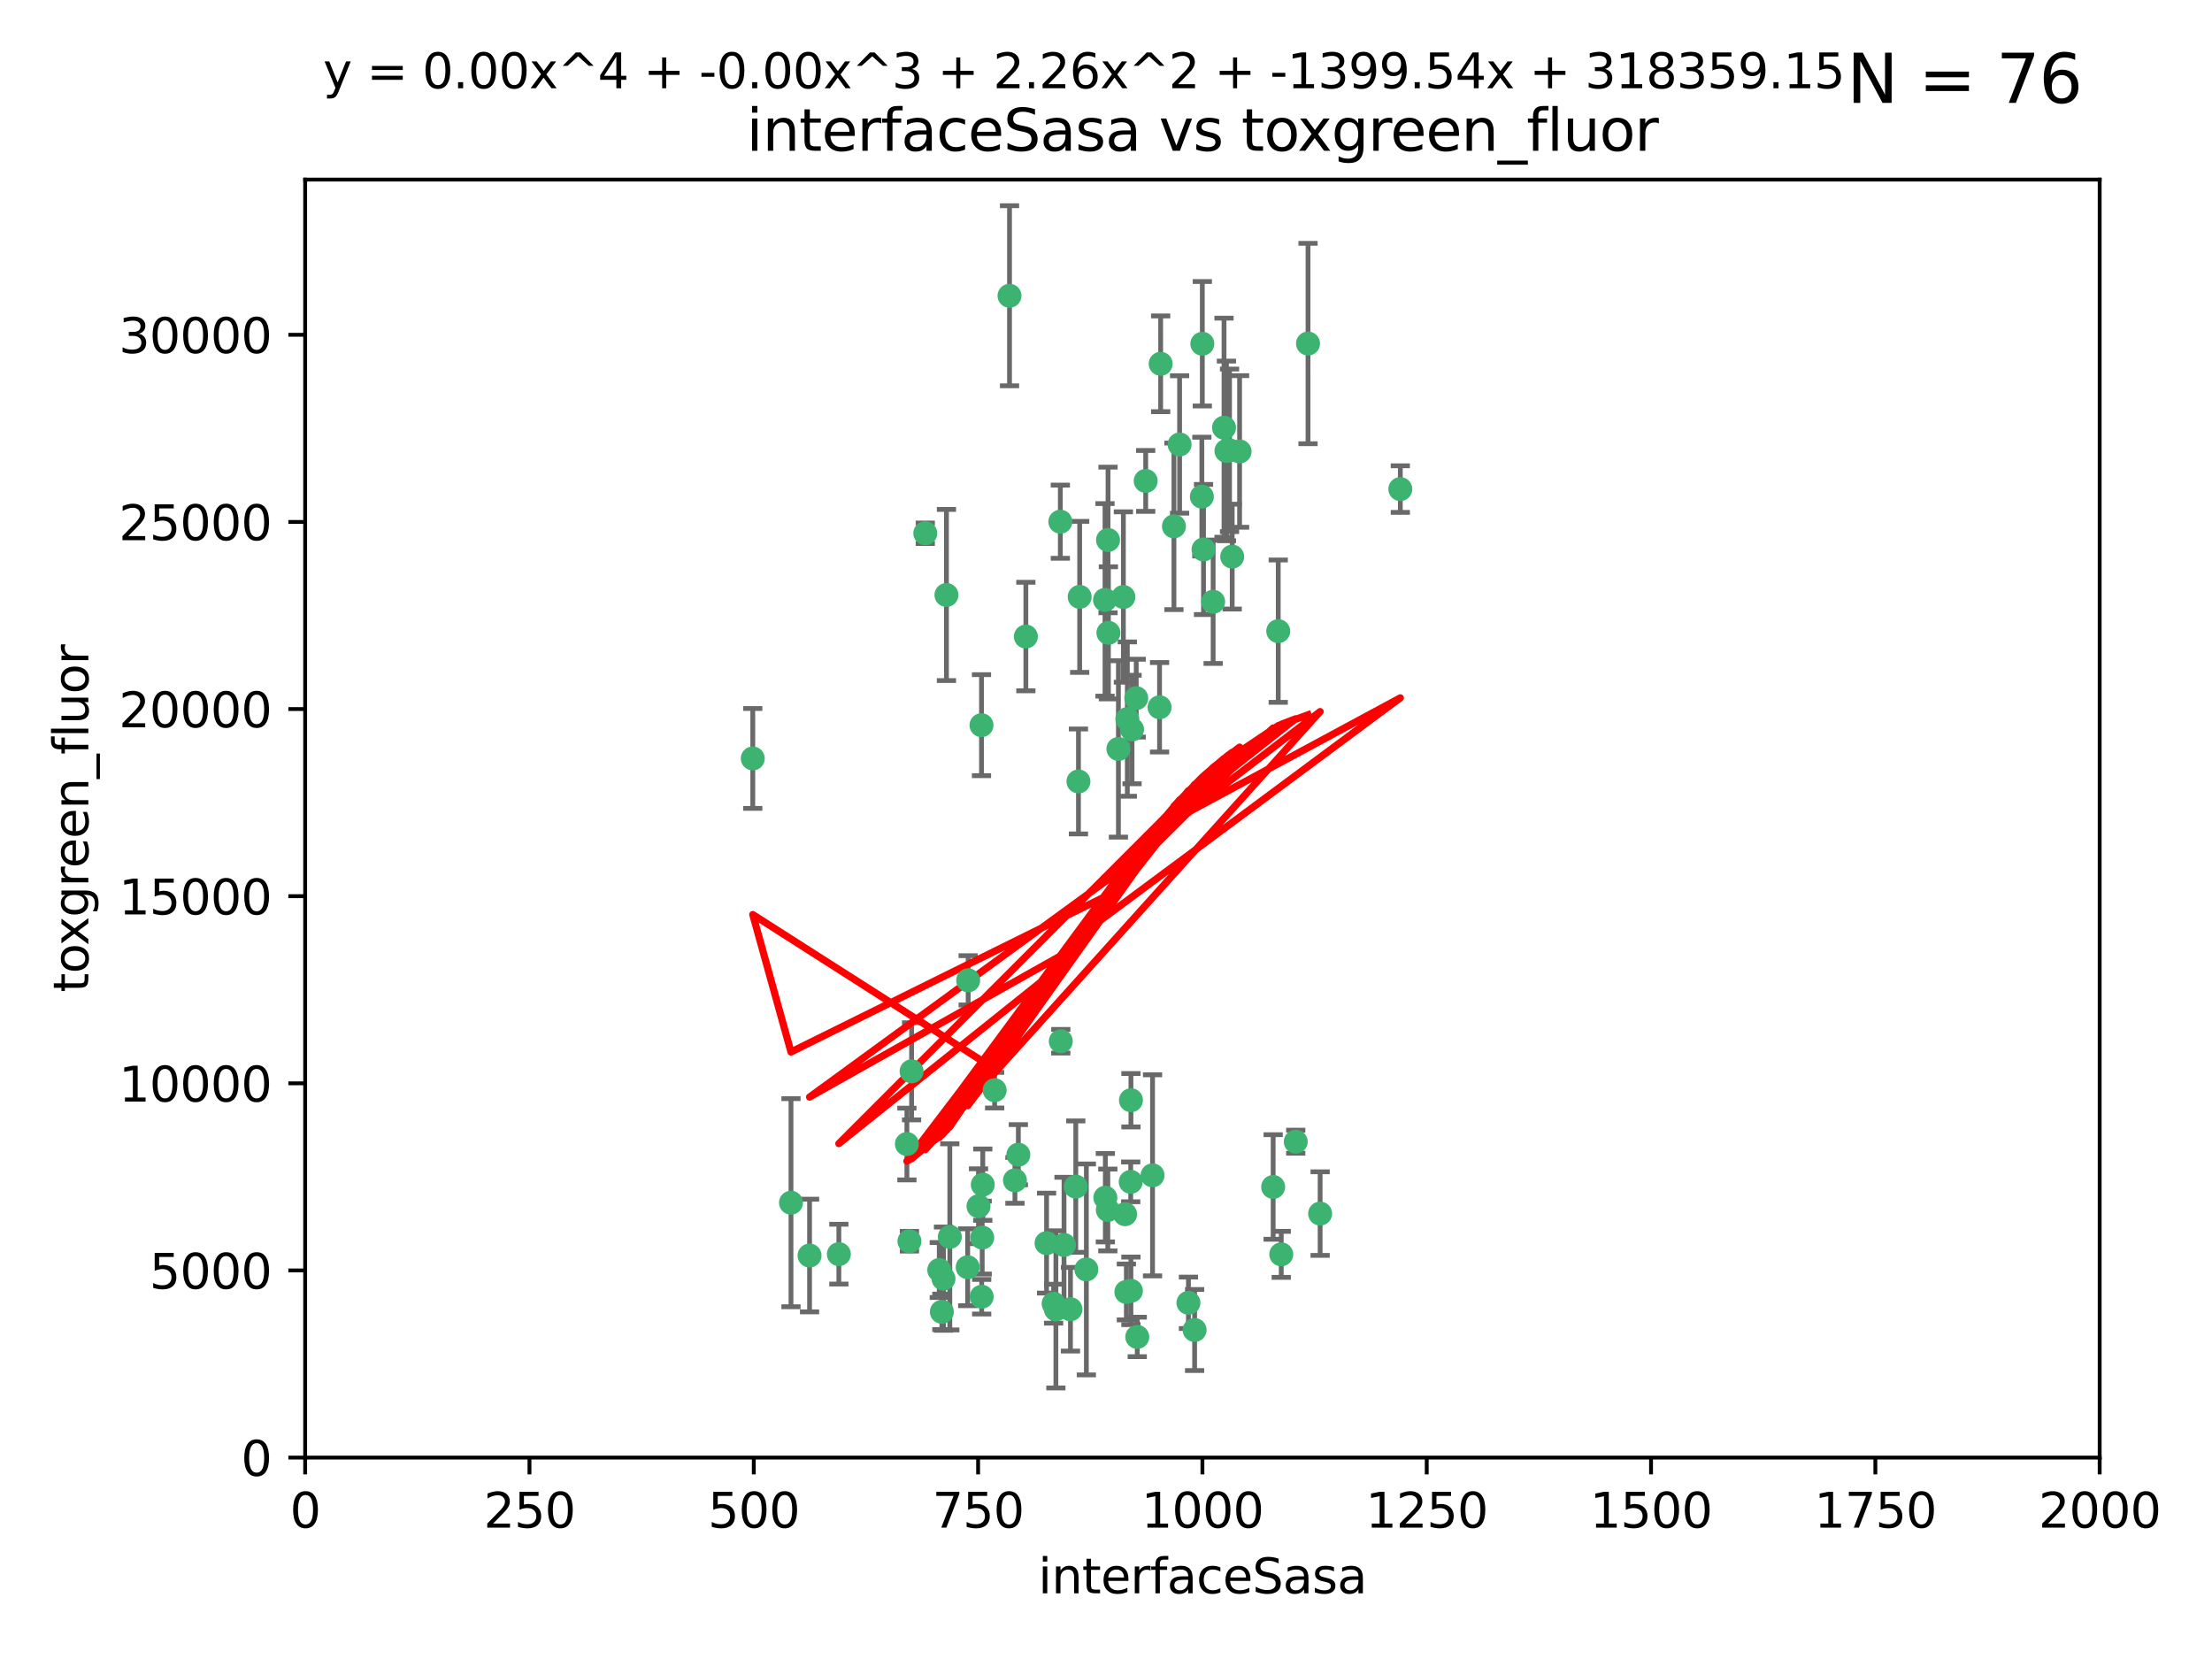 <?xml version="1.0" encoding="utf-8" standalone="no"?>
<!DOCTYPE svg PUBLIC "-//W3C//DTD SVG 1.1//EN"
  "http://www.w3.org/Graphics/SVG/1.1/DTD/svg11.dtd">
<svg xmlns:xlink="http://www.w3.org/1999/xlink" width="460.8pt" height="345.6pt" viewBox="0 0 460.8 345.6" xmlns="http://www.w3.org/2000/svg" version="1.1">
 <defs>
  <style type="text/css">*{stroke-linejoin: round; stroke-linecap: butt}</style>
 </defs>
 <g id="figure_1">
  <g id="patch_1">
   <path d="M 0 345.6 
L 460.8 345.6 
L 460.8 0 
L 0 0 
z
" style="fill: #ffffff"/>
  </g>
  <g id="axes_1">
   <g id="patch_2">
    <path d="M 63.571 303.64 
L 437.4 303.64 
L 437.4 37.411 
L 63.571 37.411 
z
" style="fill: #ffffff"/>
   </g>
   <g id="PathCollection_1">
    <defs>
     <path id="m70f8c8026b" d="M 0 1.118 
C 0.297 1.118 0.581 1 0.791 0.791 
C 1 0.581 1.118 0.297 1.118 0 
C 1.118 -0.297 1 -0.581 0.791 -0.791 
C 0.581 -1 0.297 -1.118 0 -1.118 
C -0.297 -1.118 -0.581 -1 -0.791 -0.791 
C -1 -0.581 -1.118 -0.297 -1.118 0 
C -1.118 0.297 -1 0.581 -0.791 0.791 
C -0.581 1 -0.297 1.118 0 1.118 
z
" style="stroke: #3cb371"/>
    </defs>
    <g clip-path="url(#p1bbec12cb3)">
     <use xlink:href="#m70f8c8026b" x="272.484" y="71.562" style="fill: #3cb371; stroke: #3cb371"/>
     <use xlink:href="#m70f8c8026b" x="266.28" y="131.48" style="fill: #3cb371; stroke: #3cb371"/>
     <use xlink:href="#m70f8c8026b" x="250.716" y="114.467" style="fill: #3cb371; stroke: #3cb371"/>
     <use xlink:href="#m70f8c8026b" x="254.987" y="89.097" style="fill: #3cb371; stroke: #3cb371"/>
     <use xlink:href="#m70f8c8026b" x="220.886" y="108.676" style="fill: #3cb371; stroke: #3cb371"/>
     <use xlink:href="#m70f8c8026b" x="174.75" y="261.259" style="fill: #3cb371; stroke: #3cb371"/>
     <use xlink:href="#m70f8c8026b" x="241.787" y="75.786" style="fill: #3cb371; stroke: #3cb371"/>
     <use xlink:href="#m70f8c8026b" x="252.721" y="125.356" style="fill: #3cb371; stroke: #3cb371"/>
     <use xlink:href="#m70f8c8026b" x="258.229" y="94.046" style="fill: #3cb371; stroke: #3cb371"/>
     <use xlink:href="#m70f8c8026b" x="232.987" y="156.019" style="fill: #3cb371; stroke: #3cb371"/>
     <use xlink:href="#m70f8c8026b" x="241.557" y="147.335" style="fill: #3cb371; stroke: #3cb371"/>
     <use xlink:href="#m70f8c8026b" x="230.194" y="124.965" style="fill: #3cb371; stroke: #3cb371"/>
     <use xlink:href="#m70f8c8026b" x="255.489" y="93.933" style="fill: #3cb371; stroke: #3cb371"/>
     <use xlink:href="#m70f8c8026b" x="256.689" y="115.953" style="fill: #3cb371; stroke: #3cb371"/>
     <use xlink:href="#m70f8c8026b" x="244.553" y="109.646" style="fill: #3cb371; stroke: #3cb371"/>
     <use xlink:href="#m70f8c8026b" x="250.368" y="103.453" style="fill: #3cb371; stroke: #3cb371"/>
     <use xlink:href="#m70f8c8026b" x="256.134" y="93.812" style="fill: #3cb371; stroke: #3cb371"/>
     <use xlink:href="#m70f8c8026b" x="234.02" y="124.367" style="fill: #3cb371; stroke: #3cb371"/>
     <use xlink:href="#m70f8c8026b" x="238.669" y="100.184" style="fill: #3cb371; stroke: #3cb371"/>
     <use xlink:href="#m70f8c8026b" x="245.731" y="92.588" style="fill: #3cb371; stroke: #3cb371"/>
     <use xlink:href="#m70f8c8026b" x="266.908" y="261.303" style="fill: #3cb371; stroke: #3cb371"/>
     <use xlink:href="#m70f8c8026b" x="269.927" y="237.833" style="fill: #3cb371; stroke: #3cb371"/>
     <use xlink:href="#m70f8c8026b" x="240.095" y="244.844" style="fill: #3cb371; stroke: #3cb371"/>
     <use xlink:href="#m70f8c8026b" x="291.711" y="101.886" style="fill: #3cb371; stroke: #3cb371"/>
     <use xlink:href="#m70f8c8026b" x="224.916" y="124.337" style="fill: #3cb371; stroke: #3cb371"/>
     <use xlink:href="#m70f8c8026b" x="250.465" y="71.61" style="fill: #3cb371; stroke: #3cb371"/>
     <use xlink:href="#m70f8c8026b" x="204.462" y="151.067" style="fill: #3cb371; stroke: #3cb371"/>
     <use xlink:href="#m70f8c8026b" x="201.688" y="204.22" style="fill: #3cb371; stroke: #3cb371"/>
     <use xlink:href="#m70f8c8026b" x="204.731" y="246.787" style="fill: #3cb371; stroke: #3cb371"/>
     <use xlink:href="#m70f8c8026b" x="192.753" y="111.087" style="fill: #3cb371; stroke: #3cb371"/>
     <use xlink:href="#m70f8c8026b" x="230.822" y="112.487" style="fill: #3cb371; stroke: #3cb371"/>
     <use xlink:href="#m70f8c8026b" x="210.301" y="61.614" style="fill: #3cb371; stroke: #3cb371"/>
     <use xlink:href="#m70f8c8026b" x="224.662" y="162.792" style="fill: #3cb371; stroke: #3cb371"/>
     <use xlink:href="#m70f8c8026b" x="204.503" y="270.13" style="fill: #3cb371; stroke: #3cb371"/>
     <use xlink:href="#m70f8c8026b" x="275.007" y="252.814" style="fill: #3cb371; stroke: #3cb371"/>
     <use xlink:href="#m70f8c8026b" x="236.699" y="145.439" style="fill: #3cb371; stroke: #3cb371"/>
     <use xlink:href="#m70f8c8026b" x="265.222" y="247.267" style="fill: #3cb371; stroke: #3cb371"/>
     <use xlink:href="#m70f8c8026b" x="230.901" y="131.829" style="fill: #3cb371; stroke: #3cb371"/>
     <use xlink:href="#m70f8c8026b" x="234.375" y="252.941" style="fill: #3cb371; stroke: #3cb371"/>
     <use xlink:href="#m70f8c8026b" x="221.654" y="259.35" style="fill: #3cb371; stroke: #3cb371"/>
     <use xlink:href="#m70f8c8026b" x="212.14" y="240.543" style="fill: #3cb371; stroke: #3cb371"/>
     <use xlink:href="#m70f8c8026b" x="213.706" y="132.603" style="fill: #3cb371; stroke: #3cb371"/>
     <use xlink:href="#m70f8c8026b" x="195.666" y="264.57" style="fill: #3cb371; stroke: #3cb371"/>
     <use xlink:href="#m70f8c8026b" x="235.596" y="229.198" style="fill: #3cb371; stroke: #3cb371"/>
     <use xlink:href="#m70f8c8026b" x="247.573" y="271.4" style="fill: #3cb371; stroke: #3cb371"/>
     <use xlink:href="#m70f8c8026b" x="230.779" y="252.059" style="fill: #3cb371; stroke: #3cb371"/>
     <use xlink:href="#m70f8c8026b" x="224.106" y="247.195" style="fill: #3cb371; stroke: #3cb371"/>
     <use xlink:href="#m70f8c8026b" x="235.59" y="268.906" style="fill: #3cb371; stroke: #3cb371"/>
     <use xlink:href="#m70f8c8026b" x="201.587" y="263.993" style="fill: #3cb371; stroke: #3cb371"/>
     <use xlink:href="#m70f8c8026b" x="236.912" y="278.508" style="fill: #3cb371; stroke: #3cb371"/>
     <use xlink:href="#m70f8c8026b" x="203.841" y="251.277" style="fill: #3cb371; stroke: #3cb371"/>
     <use xlink:href="#m70f8c8026b" x="219.488" y="271.584" style="fill: #3cb371; stroke: #3cb371"/>
     <use xlink:href="#m70f8c8026b" x="196.206" y="273.278" style="fill: #3cb371; stroke: #3cb371"/>
     <use xlink:href="#m70f8c8026b" x="226.308" y="264.442" style="fill: #3cb371; stroke: #3cb371"/>
     <use xlink:href="#m70f8c8026b" x="188.922" y="238.323" style="fill: #3cb371; stroke: #3cb371"/>
     <use xlink:href="#m70f8c8026b" x="196.546" y="266.371" style="fill: #3cb371; stroke: #3cb371"/>
     <use xlink:href="#m70f8c8026b" x="248.859" y="277.063" style="fill: #3cb371; stroke: #3cb371"/>
     <use xlink:href="#m70f8c8026b" x="220.981" y="216.908" style="fill: #3cb371; stroke: #3cb371"/>
     <use xlink:href="#m70f8c8026b" x="235.826" y="151.97" style="fill: #3cb371; stroke: #3cb371"/>
     <use xlink:href="#m70f8c8026b" x="189.452" y="258.565" style="fill: #3cb371; stroke: #3cb371"/>
     <use xlink:href="#m70f8c8026b" x="204.611" y="257.812" style="fill: #3cb371; stroke: #3cb371"/>
     <use xlink:href="#m70f8c8026b" x="219.963" y="272.768" style="fill: #3cb371; stroke: #3cb371"/>
     <use xlink:href="#m70f8c8026b" x="189.899" y="223.176" style="fill: #3cb371; stroke: #3cb371"/>
     <use xlink:href="#m70f8c8026b" x="197.864" y="257.661" style="fill: #3cb371; stroke: #3cb371"/>
     <use xlink:href="#m70f8c8026b" x="234.846" y="149.795" style="fill: #3cb371; stroke: #3cb371"/>
     <use xlink:href="#m70f8c8026b" x="234.641" y="269.137" style="fill: #3cb371; stroke: #3cb371"/>
     <use xlink:href="#m70f8c8026b" x="168.647" y="261.551" style="fill: #3cb371; stroke: #3cb371"/>
     <use xlink:href="#m70f8c8026b" x="223" y="272.741" style="fill: #3cb371; stroke: #3cb371"/>
     <use xlink:href="#m70f8c8026b" x="197.163" y="123.943" style="fill: #3cb371; stroke: #3cb371"/>
     <use xlink:href="#m70f8c8026b" x="218.019" y="258.966" style="fill: #3cb371; stroke: #3cb371"/>
     <use xlink:href="#m70f8c8026b" x="211.432" y="245.892" style="fill: #3cb371; stroke: #3cb371"/>
     <use xlink:href="#m70f8c8026b" x="235.549" y="246.204" style="fill: #3cb371; stroke: #3cb371"/>
     <use xlink:href="#m70f8c8026b" x="207.202" y="227.107" style="fill: #3cb371; stroke: #3cb371"/>
     <use xlink:href="#m70f8c8026b" x="156.817" y="157.999" style="fill: #3cb371; stroke: #3cb371"/>
     <use xlink:href="#m70f8c8026b" x="164.776" y="250.544" style="fill: #3cb371; stroke: #3cb371"/>
     <use xlink:href="#m70f8c8026b" x="230.263" y="249.505" style="fill: #3cb371; stroke: #3cb371"/>
    </g>
   </g>
   <g id="matplotlib.axis_1">
    <g id="xtick_1">
     <g id="line2d_1">
      <defs>
       <path id="m2cbdef7098" d="M 0 0 
L 0 3.5 
" style="stroke: #000000; stroke-width: 0.8"/>
      </defs>
      <g>
       <use xlink:href="#m2cbdef7098" x="63.571" y="303.64" style="stroke: #000000; stroke-width: 0.8"/>
      </g>
     </g>
     <g id="text_1">
      <!-- 0 -->
      <g transform="translate(60.39 318.238)scale(0.1 -0.1)">
       <defs>
        <path id="DejaVuSans-30" d="M 2034 4250 
Q 1547 4250 1301 3770 
Q 1056 3291 1056 2328 
Q 1056 1369 1301 889 
Q 1547 409 2034 409 
Q 2525 409 2770 889 
Q 3016 1369 3016 2328 
Q 3016 3291 2770 3770 
Q 2525 4250 2034 4250 
z
M 2034 4750 
Q 2819 4750 3233 4129 
Q 3647 3509 3647 2328 
Q 3647 1150 3233 529 
Q 2819 -91 2034 -91 
Q 1250 -91 836 529 
Q 422 1150 422 2328 
Q 422 3509 836 4129 
Q 1250 4750 2034 4750 
z
" transform="scale(0.016)"/>
       </defs>
       <use xlink:href="#DejaVuSans-30"/>
      </g>
     </g>
    </g>
    <g id="xtick_2">
     <g id="line2d_2">
      <g>
       <use xlink:href="#m2cbdef7098" x="110.3" y="303.64" style="stroke: #000000; stroke-width: 0.8"/>
      </g>
     </g>
     <g id="text_2">
      <!-- 250 -->
      <g transform="translate(100.756 318.238)scale(0.1 -0.1)">
       <defs>
        <path id="DejaVuSans-32" d="M 1228 531 
L 3431 531 
L 3431 0 
L 469 0 
L 469 531 
Q 828 903 1448 1529 
Q 2069 2156 2228 2338 
Q 2531 2678 2651 2914 
Q 2772 3150 2772 3378 
Q 2772 3750 2511 3984 
Q 2250 4219 1831 4219 
Q 1534 4219 1204 4116 
Q 875 4013 500 3803 
L 500 4441 
Q 881 4594 1212 4672 
Q 1544 4750 1819 4750 
Q 2544 4750 2975 4387 
Q 3406 4025 3406 3419 
Q 3406 3131 3298 2873 
Q 3191 2616 2906 2266 
Q 2828 2175 2409 1742 
Q 1991 1309 1228 531 
z
" transform="scale(0.016)"/>
        <path id="DejaVuSans-35" d="M 691 4666 
L 3169 4666 
L 3169 4134 
L 1269 4134 
L 1269 2991 
Q 1406 3038 1543 3061 
Q 1681 3084 1819 3084 
Q 2600 3084 3056 2656 
Q 3513 2228 3513 1497 
Q 3513 744 3044 326 
Q 2575 -91 1722 -91 
Q 1428 -91 1123 -41 
Q 819 9 494 109 
L 494 744 
Q 775 591 1075 516 
Q 1375 441 1709 441 
Q 2250 441 2565 725 
Q 2881 1009 2881 1497 
Q 2881 1984 2565 2268 
Q 2250 2553 1709 2553 
Q 1456 2553 1204 2497 
Q 953 2441 691 2322 
L 691 4666 
z
" transform="scale(0.016)"/>
       </defs>
       <use xlink:href="#DejaVuSans-32"/>
       <use xlink:href="#DejaVuSans-35" x="63.623"/>
       <use xlink:href="#DejaVuSans-30" x="127.246"/>
      </g>
     </g>
    </g>
    <g id="xtick_3">
     <g id="line2d_3">
      <g>
       <use xlink:href="#m2cbdef7098" x="157.028" y="303.64" style="stroke: #000000; stroke-width: 0.8"/>
      </g>
     </g>
     <g id="text_3">
      <!-- 500 -->
      <g transform="translate(147.485 318.238)scale(0.1 -0.1)">
       <use xlink:href="#DejaVuSans-35"/>
       <use xlink:href="#DejaVuSans-30" x="63.623"/>
       <use xlink:href="#DejaVuSans-30" x="127.246"/>
      </g>
     </g>
    </g>
    <g id="xtick_4">
     <g id="line2d_4">
      <g>
       <use xlink:href="#m2cbdef7098" x="203.757" y="303.64" style="stroke: #000000; stroke-width: 0.8"/>
      </g>
     </g>
     <g id="text_4">
      <!-- 750 -->
      <g transform="translate(194.213 318.238)scale(0.1 -0.1)">
       <defs>
        <path id="DejaVuSans-37" d="M 525 4666 
L 3525 4666 
L 3525 4397 
L 1831 0 
L 1172 0 
L 2766 4134 
L 525 4134 
L 525 4666 
z
" transform="scale(0.016)"/>
       </defs>
       <use xlink:href="#DejaVuSans-37"/>
       <use xlink:href="#DejaVuSans-35" x="63.623"/>
       <use xlink:href="#DejaVuSans-30" x="127.246"/>
      </g>
     </g>
    </g>
    <g id="xtick_5">
     <g id="line2d_5">
      <g>
       <use xlink:href="#m2cbdef7098" x="250.486" y="303.64" style="stroke: #000000; stroke-width: 0.8"/>
      </g>
     </g>
     <g id="text_5">
      <!-- 1000 -->
      <g transform="translate(237.761 318.238)scale(0.1 -0.1)">
       <defs>
        <path id="DejaVuSans-31" d="M 794 531 
L 1825 531 
L 1825 4091 
L 703 3866 
L 703 4441 
L 1819 4666 
L 2450 4666 
L 2450 531 
L 3481 531 
L 3481 0 
L 794 0 
L 794 531 
z
" transform="scale(0.016)"/>
       </defs>
       <use xlink:href="#DejaVuSans-31"/>
       <use xlink:href="#DejaVuSans-30" x="63.623"/>
       <use xlink:href="#DejaVuSans-30" x="127.246"/>
       <use xlink:href="#DejaVuSans-30" x="190.869"/>
      </g>
     </g>
    </g>
    <g id="xtick_6">
     <g id="line2d_6">
      <g>
       <use xlink:href="#m2cbdef7098" x="297.214" y="303.64" style="stroke: #000000; stroke-width: 0.8"/>
      </g>
     </g>
     <g id="text_6">
      <!-- 1250 -->
      <g transform="translate(284.489 318.238)scale(0.1 -0.1)">
       <use xlink:href="#DejaVuSans-31"/>
       <use xlink:href="#DejaVuSans-32" x="63.623"/>
       <use xlink:href="#DejaVuSans-35" x="127.246"/>
       <use xlink:href="#DejaVuSans-30" x="190.869"/>
      </g>
     </g>
    </g>
    <g id="xtick_7">
     <g id="line2d_7">
      <g>
       <use xlink:href="#m2cbdef7098" x="343.943" y="303.64" style="stroke: #000000; stroke-width: 0.8"/>
      </g>
     </g>
     <g id="text_7">
      <!-- 1500 -->
      <g transform="translate(331.218 318.238)scale(0.1 -0.1)">
       <use xlink:href="#DejaVuSans-31"/>
       <use xlink:href="#DejaVuSans-35" x="63.623"/>
       <use xlink:href="#DejaVuSans-30" x="127.246"/>
       <use xlink:href="#DejaVuSans-30" x="190.869"/>
      </g>
     </g>
    </g>
    <g id="xtick_8">
     <g id="line2d_8">
      <g>
       <use xlink:href="#m2cbdef7098" x="390.671" y="303.64" style="stroke: #000000; stroke-width: 0.8"/>
      </g>
     </g>
     <g id="text_8">
      <!-- 1750 -->
      <g transform="translate(377.946 318.238)scale(0.1 -0.1)">
       <use xlink:href="#DejaVuSans-31"/>
       <use xlink:href="#DejaVuSans-37" x="63.623"/>
       <use xlink:href="#DejaVuSans-35" x="127.246"/>
       <use xlink:href="#DejaVuSans-30" x="190.869"/>
      </g>
     </g>
    </g>
    <g id="xtick_9">
     <g id="line2d_9">
      <g>
       <use xlink:href="#m2cbdef7098" x="437.4" y="303.64" style="stroke: #000000; stroke-width: 0.8"/>
      </g>
     </g>
     <g id="text_9">
      <!-- 2000 -->
      <g transform="translate(424.675 318.238)scale(0.1 -0.1)">
       <use xlink:href="#DejaVuSans-32"/>
       <use xlink:href="#DejaVuSans-30" x="63.623"/>
       <use xlink:href="#DejaVuSans-30" x="127.246"/>
       <use xlink:href="#DejaVuSans-30" x="190.869"/>
      </g>
     </g>
    </g>
    <g id="text_10">
     <!-- interfaceSasa -->
     <g transform="translate(216.279 331.917)scale(0.1 -0.1)">
      <defs>
       <path id="DejaVuSans-69" d="M 603 3500 
L 1178 3500 
L 1178 0 
L 603 0 
L 603 3500 
z
M 603 4863 
L 1178 4863 
L 1178 4134 
L 603 4134 
L 603 4863 
z
" transform="scale(0.016)"/>
       <path id="DejaVuSans-6e" d="M 3513 2113 
L 3513 0 
L 2938 0 
L 2938 2094 
Q 2938 2591 2744 2837 
Q 2550 3084 2163 3084 
Q 1697 3084 1428 2787 
Q 1159 2491 1159 1978 
L 1159 0 
L 581 0 
L 581 3500 
L 1159 3500 
L 1159 2956 
Q 1366 3272 1645 3428 
Q 1925 3584 2291 3584 
Q 2894 3584 3203 3211 
Q 3513 2838 3513 2113 
z
" transform="scale(0.016)"/>
       <path id="DejaVuSans-74" d="M 1172 4494 
L 1172 3500 
L 2356 3500 
L 2356 3053 
L 1172 3053 
L 1172 1153 
Q 1172 725 1289 603 
Q 1406 481 1766 481 
L 2356 481 
L 2356 0 
L 1766 0 
Q 1100 0 847 248 
Q 594 497 594 1153 
L 594 3053 
L 172 3053 
L 172 3500 
L 594 3500 
L 594 4494 
L 1172 4494 
z
" transform="scale(0.016)"/>
       <path id="DejaVuSans-65" d="M 3597 1894 
L 3597 1613 
L 953 1613 
Q 991 1019 1311 708 
Q 1631 397 2203 397 
Q 2534 397 2845 478 
Q 3156 559 3463 722 
L 3463 178 
Q 3153 47 2828 -22 
Q 2503 -91 2169 -91 
Q 1331 -91 842 396 
Q 353 884 353 1716 
Q 353 2575 817 3079 
Q 1281 3584 2069 3584 
Q 2775 3584 3186 3129 
Q 3597 2675 3597 1894 
z
M 3022 2063 
Q 3016 2534 2758 2815 
Q 2500 3097 2075 3097 
Q 1594 3097 1305 2825 
Q 1016 2553 972 2059 
L 3022 2063 
z
" transform="scale(0.016)"/>
       <path id="DejaVuSans-72" d="M 2631 2963 
Q 2534 3019 2420 3045 
Q 2306 3072 2169 3072 
Q 1681 3072 1420 2755 
Q 1159 2438 1159 1844 
L 1159 0 
L 581 0 
L 581 3500 
L 1159 3500 
L 1159 2956 
Q 1341 3275 1631 3429 
Q 1922 3584 2338 3584 
Q 2397 3584 2469 3576 
Q 2541 3569 2628 3553 
L 2631 2963 
z
" transform="scale(0.016)"/>
       <path id="DejaVuSans-66" d="M 2375 4863 
L 2375 4384 
L 1825 4384 
Q 1516 4384 1395 4259 
Q 1275 4134 1275 3809 
L 1275 3500 
L 2222 3500 
L 2222 3053 
L 1275 3053 
L 1275 0 
L 697 0 
L 697 3053 
L 147 3053 
L 147 3500 
L 697 3500 
L 697 3744 
Q 697 4328 969 4595 
Q 1241 4863 1831 4863 
L 2375 4863 
z
" transform="scale(0.016)"/>
       <path id="DejaVuSans-61" d="M 2194 1759 
Q 1497 1759 1228 1600 
Q 959 1441 959 1056 
Q 959 750 1161 570 
Q 1363 391 1709 391 
Q 2188 391 2477 730 
Q 2766 1069 2766 1631 
L 2766 1759 
L 2194 1759 
z
M 3341 1997 
L 3341 0 
L 2766 0 
L 2766 531 
Q 2569 213 2275 61 
Q 1981 -91 1556 -91 
Q 1019 -91 701 211 
Q 384 513 384 1019 
Q 384 1609 779 1909 
Q 1175 2209 1959 2209 
L 2766 2209 
L 2766 2266 
Q 2766 2663 2505 2880 
Q 2244 3097 1772 3097 
Q 1472 3097 1187 3025 
Q 903 2953 641 2809 
L 641 3341 
Q 956 3463 1253 3523 
Q 1550 3584 1831 3584 
Q 2591 3584 2966 3190 
Q 3341 2797 3341 1997 
z
" transform="scale(0.016)"/>
       <path id="DejaVuSans-63" d="M 3122 3366 
L 3122 2828 
Q 2878 2963 2633 3030 
Q 2388 3097 2138 3097 
Q 1578 3097 1268 2742 
Q 959 2388 959 1747 
Q 959 1106 1268 751 
Q 1578 397 2138 397 
Q 2388 397 2633 464 
Q 2878 531 3122 666 
L 3122 134 
Q 2881 22 2623 -34 
Q 2366 -91 2075 -91 
Q 1284 -91 818 406 
Q 353 903 353 1747 
Q 353 2603 823 3093 
Q 1294 3584 2113 3584 
Q 2378 3584 2631 3529 
Q 2884 3475 3122 3366 
z
" transform="scale(0.016)"/>
       <path id="DejaVuSans-53" d="M 3425 4513 
L 3425 3897 
Q 3066 4069 2747 4153 
Q 2428 4238 2131 4238 
Q 1616 4238 1336 4038 
Q 1056 3838 1056 3469 
Q 1056 3159 1242 3001 
Q 1428 2844 1947 2747 
L 2328 2669 
Q 3034 2534 3370 2195 
Q 3706 1856 3706 1288 
Q 3706 609 3251 259 
Q 2797 -91 1919 -91 
Q 1588 -91 1214 -16 
Q 841 59 441 206 
L 441 856 
Q 825 641 1194 531 
Q 1563 422 1919 422 
Q 2459 422 2753 634 
Q 3047 847 3047 1241 
Q 3047 1584 2836 1778 
Q 2625 1972 2144 2069 
L 1759 2144 
Q 1053 2284 737 2584 
Q 422 2884 422 3419 
Q 422 4038 858 4394 
Q 1294 4750 2059 4750 
Q 2388 4750 2728 4690 
Q 3069 4631 3425 4513 
z
" transform="scale(0.016)"/>
       <path id="DejaVuSans-73" d="M 2834 3397 
L 2834 2853 
Q 2591 2978 2328 3040 
Q 2066 3103 1784 3103 
Q 1356 3103 1142 2972 
Q 928 2841 928 2578 
Q 928 2378 1081 2264 
Q 1234 2150 1697 2047 
L 1894 2003 
Q 2506 1872 2764 1633 
Q 3022 1394 3022 966 
Q 3022 478 2636 193 
Q 2250 -91 1575 -91 
Q 1294 -91 989 -36 
Q 684 19 347 128 
L 347 722 
Q 666 556 975 473 
Q 1284 391 1588 391 
Q 1994 391 2212 530 
Q 2431 669 2431 922 
Q 2431 1156 2273 1281 
Q 2116 1406 1581 1522 
L 1381 1569 
Q 847 1681 609 1914 
Q 372 2147 372 2553 
Q 372 3047 722 3315 
Q 1072 3584 1716 3584 
Q 2034 3584 2315 3537 
Q 2597 3491 2834 3397 
z
" transform="scale(0.016)"/>
      </defs>
      <use xlink:href="#DejaVuSans-69"/>
      <use xlink:href="#DejaVuSans-6e" x="27.783"/>
      <use xlink:href="#DejaVuSans-74" x="91.162"/>
      <use xlink:href="#DejaVuSans-65" x="130.371"/>
      <use xlink:href="#DejaVuSans-72" x="191.895"/>
      <use xlink:href="#DejaVuSans-66" x="233.008"/>
      <use xlink:href="#DejaVuSans-61" x="268.213"/>
      <use xlink:href="#DejaVuSans-63" x="329.492"/>
      <use xlink:href="#DejaVuSans-65" x="384.473"/>
      <use xlink:href="#DejaVuSans-53" x="445.996"/>
      <use xlink:href="#DejaVuSans-61" x="509.473"/>
      <use xlink:href="#DejaVuSans-73" x="570.752"/>
      <use xlink:href="#DejaVuSans-61" x="622.852"/>
     </g>
    </g>
   </g>
   <g id="matplotlib.axis_2">
    <g id="ytick_1">
     <g id="line2d_10">
      <defs>
       <path id="m2d93811a95" d="M 0 0 
L -3.5 0 
" style="stroke: #000000; stroke-width: 0.8"/>
      </defs>
      <g>
       <use xlink:href="#m2d93811a95" x="63.571" y="303.64" style="stroke: #000000; stroke-width: 0.8"/>
      </g>
     </g>
     <g id="text_11">
      <!-- 0 -->
      <g transform="translate(50.209 307.439)scale(0.1 -0.1)">
       <use xlink:href="#DejaVuSans-30"/>
      </g>
     </g>
    </g>
    <g id="ytick_2">
     <g id="line2d_11">
      <g>
       <use xlink:href="#m2d93811a95" x="63.571" y="264.657" style="stroke: #000000; stroke-width: 0.8"/>
      </g>
     </g>
     <g id="text_12">
      <!-- 5000 -->
      <g transform="translate(31.121 268.457)scale(0.1 -0.1)">
       <use xlink:href="#DejaVuSans-35"/>
       <use xlink:href="#DejaVuSans-30" x="63.623"/>
       <use xlink:href="#DejaVuSans-30" x="127.246"/>
       <use xlink:href="#DejaVuSans-30" x="190.869"/>
      </g>
     </g>
    </g>
    <g id="ytick_3">
     <g id="line2d_12">
      <g>
       <use xlink:href="#m2d93811a95" x="63.571" y="225.675" style="stroke: #000000; stroke-width: 0.8"/>
      </g>
     </g>
     <g id="text_13">
      <!-- 10000 -->
      <g transform="translate(24.759 229.474)scale(0.1 -0.1)">
       <use xlink:href="#DejaVuSans-31"/>
       <use xlink:href="#DejaVuSans-30" x="63.623"/>
       <use xlink:href="#DejaVuSans-30" x="127.246"/>
       <use xlink:href="#DejaVuSans-30" x="190.869"/>
       <use xlink:href="#DejaVuSans-30" x="254.492"/>
      </g>
     </g>
    </g>
    <g id="ytick_4">
     <g id="line2d_13">
      <g>
       <use xlink:href="#m2d93811a95" x="63.571" y="186.692" style="stroke: #000000; stroke-width: 0.8"/>
      </g>
     </g>
     <g id="text_14">
      <!-- 15000 -->
      <g transform="translate(24.759 190.492)scale(0.1 -0.1)">
       <use xlink:href="#DejaVuSans-31"/>
       <use xlink:href="#DejaVuSans-35" x="63.623"/>
       <use xlink:href="#DejaVuSans-30" x="127.246"/>
       <use xlink:href="#DejaVuSans-30" x="190.869"/>
       <use xlink:href="#DejaVuSans-30" x="254.492"/>
      </g>
     </g>
    </g>
    <g id="ytick_5">
     <g id="line2d_14">
      <g>
       <use xlink:href="#m2d93811a95" x="63.571" y="147.71" style="stroke: #000000; stroke-width: 0.8"/>
      </g>
     </g>
     <g id="text_15">
      <!-- 20000 -->
      <g transform="translate(24.759 151.509)scale(0.1 -0.1)">
       <use xlink:href="#DejaVuSans-32"/>
       <use xlink:href="#DejaVuSans-30" x="63.623"/>
       <use xlink:href="#DejaVuSans-30" x="127.246"/>
       <use xlink:href="#DejaVuSans-30" x="190.869"/>
       <use xlink:href="#DejaVuSans-30" x="254.492"/>
      </g>
     </g>
    </g>
    <g id="ytick_6">
     <g id="line2d_15">
      <g>
       <use xlink:href="#m2d93811a95" x="63.571" y="108.727" style="stroke: #000000; stroke-width: 0.8"/>
      </g>
     </g>
     <g id="text_16">
      <!-- 25000 -->
      <g transform="translate(24.759 112.527)scale(0.1 -0.1)">
       <use xlink:href="#DejaVuSans-32"/>
       <use xlink:href="#DejaVuSans-35" x="63.623"/>
       <use xlink:href="#DejaVuSans-30" x="127.246"/>
       <use xlink:href="#DejaVuSans-30" x="190.869"/>
       <use xlink:href="#DejaVuSans-30" x="254.492"/>
      </g>
     </g>
    </g>
    <g id="ytick_7">
     <g id="line2d_16">
      <g>
       <use xlink:href="#m2d93811a95" x="63.571" y="69.745" style="stroke: #000000; stroke-width: 0.8"/>
      </g>
     </g>
     <g id="text_17">
      <!-- 30000 -->
      <g transform="translate(24.759 73.544)scale(0.1 -0.1)">
       <defs>
        <path id="DejaVuSans-33" d="M 2597 2516 
Q 3050 2419 3304 2112 
Q 3559 1806 3559 1356 
Q 3559 666 3084 287 
Q 2609 -91 1734 -91 
Q 1441 -91 1130 -33 
Q 819 25 488 141 
L 488 750 
Q 750 597 1062 519 
Q 1375 441 1716 441 
Q 2309 441 2620 675 
Q 2931 909 2931 1356 
Q 2931 1769 2642 2001 
Q 2353 2234 1838 2234 
L 1294 2234 
L 1294 2753 
L 1863 2753 
Q 2328 2753 2575 2939 
Q 2822 3125 2822 3475 
Q 2822 3834 2567 4026 
Q 2313 4219 1838 4219 
Q 1578 4219 1281 4162 
Q 984 4106 628 3988 
L 628 4550 
Q 988 4650 1302 4700 
Q 1616 4750 1894 4750 
Q 2613 4750 3031 4423 
Q 3450 4097 3450 3541 
Q 3450 3153 3228 2886 
Q 3006 2619 2597 2516 
z
" transform="scale(0.016)"/>
       </defs>
       <use xlink:href="#DejaVuSans-33"/>
       <use xlink:href="#DejaVuSans-30" x="63.623"/>
       <use xlink:href="#DejaVuSans-30" x="127.246"/>
       <use xlink:href="#DejaVuSans-30" x="190.869"/>
       <use xlink:href="#DejaVuSans-30" x="254.492"/>
      </g>
     </g>
    </g>
    <g id="text_18">
     <!-- toxgreen_fluor -->
     <g transform="translate(18.401 206.72)rotate(-90)scale(0.1 -0.1)">
      <defs>
       <path id="DejaVuSans-6f" d="M 1959 3097 
Q 1497 3097 1228 2736 
Q 959 2375 959 1747 
Q 959 1119 1226 758 
Q 1494 397 1959 397 
Q 2419 397 2687 759 
Q 2956 1122 2956 1747 
Q 2956 2369 2687 2733 
Q 2419 3097 1959 3097 
z
M 1959 3584 
Q 2709 3584 3137 3096 
Q 3566 2609 3566 1747 
Q 3566 888 3137 398 
Q 2709 -91 1959 -91 
Q 1206 -91 779 398 
Q 353 888 353 1747 
Q 353 2609 779 3096 
Q 1206 3584 1959 3584 
z
" transform="scale(0.016)"/>
       <path id="DejaVuSans-78" d="M 3513 3500 
L 2247 1797 
L 3578 0 
L 2900 0 
L 1881 1375 
L 863 0 
L 184 0 
L 1544 1831 
L 300 3500 
L 978 3500 
L 1906 2253 
L 2834 3500 
L 3513 3500 
z
" transform="scale(0.016)"/>
       <path id="DejaVuSans-67" d="M 2906 1791 
Q 2906 2416 2648 2759 
Q 2391 3103 1925 3103 
Q 1463 3103 1205 2759 
Q 947 2416 947 1791 
Q 947 1169 1205 825 
Q 1463 481 1925 481 
Q 2391 481 2648 825 
Q 2906 1169 2906 1791 
z
M 3481 434 
Q 3481 -459 3084 -895 
Q 2688 -1331 1869 -1331 
Q 1566 -1331 1297 -1286 
Q 1028 -1241 775 -1147 
L 775 -588 
Q 1028 -725 1275 -790 
Q 1522 -856 1778 -856 
Q 2344 -856 2625 -561 
Q 2906 -266 2906 331 
L 2906 616 
Q 2728 306 2450 153 
Q 2172 0 1784 0 
Q 1141 0 747 490 
Q 353 981 353 1791 
Q 353 2603 747 3093 
Q 1141 3584 1784 3584 
Q 2172 3584 2450 3431 
Q 2728 3278 2906 2969 
L 2906 3500 
L 3481 3500 
L 3481 434 
z
" transform="scale(0.016)"/>
       <path id="DejaVuSans-5f" d="M 3263 -1063 
L 3263 -1509 
L -63 -1509 
L -63 -1063 
L 3263 -1063 
z
" transform="scale(0.016)"/>
       <path id="DejaVuSans-6c" d="M 603 4863 
L 1178 4863 
L 1178 0 
L 603 0 
L 603 4863 
z
" transform="scale(0.016)"/>
       <path id="DejaVuSans-75" d="M 544 1381 
L 544 3500 
L 1119 3500 
L 1119 1403 
Q 1119 906 1312 657 
Q 1506 409 1894 409 
Q 2359 409 2629 706 
Q 2900 1003 2900 1516 
L 2900 3500 
L 3475 3500 
L 3475 0 
L 2900 0 
L 2900 538 
Q 2691 219 2414 64 
Q 2138 -91 1772 -91 
Q 1169 -91 856 284 
Q 544 659 544 1381 
z
M 1991 3584 
L 1991 3584 
z
" transform="scale(0.016)"/>
      </defs>
      <use xlink:href="#DejaVuSans-74"/>
      <use xlink:href="#DejaVuSans-6f" x="39.209"/>
      <use xlink:href="#DejaVuSans-78" x="97.266"/>
      <use xlink:href="#DejaVuSans-67" x="156.445"/>
      <use xlink:href="#DejaVuSans-72" x="219.922"/>
      <use xlink:href="#DejaVuSans-65" x="258.785"/>
      <use xlink:href="#DejaVuSans-65" x="320.309"/>
      <use xlink:href="#DejaVuSans-6e" x="381.832"/>
      <use xlink:href="#DejaVuSans-5f" x="445.211"/>
      <use xlink:href="#DejaVuSans-66" x="495.211"/>
      <use xlink:href="#DejaVuSans-6c" x="530.416"/>
      <use xlink:href="#DejaVuSans-75" x="558.199"/>
      <use xlink:href="#DejaVuSans-6f" x="621.578"/>
      <use xlink:href="#DejaVuSans-72" x="682.76"/>
     </g>
    </g>
   </g>
   <g id="LineCollection_1">
    <path d="M 272.484 92.434 
L 272.484 50.691 
" clip-path="url(#p1bbec12cb3)" style="fill: none; stroke: #696969"/>
    <path d="M 266.28 146.307 
L 266.28 116.654 
" clip-path="url(#p1bbec12cb3)" style="fill: none; stroke: #696969"/>
    <path d="M 250.716 128.017 
L 250.716 100.917 
" clip-path="url(#p1bbec12cb3)" style="fill: none; stroke: #696969"/>
    <path d="M 254.987 111.917 
L 254.987 66.277 
" clip-path="url(#p1bbec12cb3)" style="fill: none; stroke: #696969"/>
    <path d="M 220.886 116.296 
L 220.886 101.057 
" clip-path="url(#p1bbec12cb3)" style="fill: none; stroke: #696969"/>
    <path d="M 174.75 267.49 
L 174.75 255.028 
" clip-path="url(#p1bbec12cb3)" style="fill: none; stroke: #696969"/>
    <path d="M 241.787 85.756 
L 241.787 65.815 
" clip-path="url(#p1bbec12cb3)" style="fill: none; stroke: #696969"/>
    <path d="M 252.721 138.211 
L 252.721 112.501 
" clip-path="url(#p1bbec12cb3)" style="fill: none; stroke: #696969"/>
    <path d="M 258.229 109.836 
L 258.229 78.257 
" clip-path="url(#p1bbec12cb3)" style="fill: none; stroke: #696969"/>
    <path d="M 232.987 174.39 
L 232.987 137.647 
" clip-path="url(#p1bbec12cb3)" style="fill: none; stroke: #696969"/>
    <path d="M 241.557 156.65 
L 241.557 138.02 
" clip-path="url(#p1bbec12cb3)" style="fill: none; stroke: #696969"/>
    <path d="M 230.194 145.018 
L 230.194 104.912 
" clip-path="url(#p1bbec12cb3)" style="fill: none; stroke: #696969"/>
    <path d="M 255.489 112.649 
L 255.489 75.218 
" clip-path="url(#p1bbec12cb3)" style="fill: none; stroke: #696969"/>
    <path d="M 256.689 126.872 
L 256.689 105.035 
" clip-path="url(#p1bbec12cb3)" style="fill: none; stroke: #696969"/>
    <path d="M 244.553 126.988 
L 244.553 92.305 
" clip-path="url(#p1bbec12cb3)" style="fill: none; stroke: #696969"/>
    <path d="M 250.368 115.826 
L 250.368 91.08 
" clip-path="url(#p1bbec12cb3)" style="fill: none; stroke: #696969"/>
    <path d="M 256.134 110.745 
L 256.134 76.878 
" clip-path="url(#p1bbec12cb3)" style="fill: none; stroke: #696969"/>
    <path d="M 234.02 142.114 
L 234.02 106.621 
" clip-path="url(#p1bbec12cb3)" style="fill: none; stroke: #696969"/>
    <path d="M 238.669 106.525 
L 238.669 93.844 
" clip-path="url(#p1bbec12cb3)" style="fill: none; stroke: #696969"/>
    <path d="M 245.731 106.902 
L 245.731 78.274 
" clip-path="url(#p1bbec12cb3)" style="fill: none; stroke: #696969"/>
    <path d="M 266.908 266.097 
L 266.908 256.51 
" clip-path="url(#p1bbec12cb3)" style="fill: none; stroke: #696969"/>
    <path d="M 269.927 240.234 
L 269.927 235.431 
" clip-path="url(#p1bbec12cb3)" style="fill: none; stroke: #696969"/>
    <path d="M 240.095 265.789 
L 240.095 223.9 
" clip-path="url(#p1bbec12cb3)" style="fill: none; stroke: #696969"/>
    <path d="M 291.711 106.741 
L 291.711 97.032 
" clip-path="url(#p1bbec12cb3)" style="fill: none; stroke: #696969"/>
    <path d="M 224.916 140.07 
L 224.916 108.604 
" clip-path="url(#p1bbec12cb3)" style="fill: none; stroke: #696969"/>
    <path d="M 250.465 84.576 
L 250.465 58.645 
" clip-path="url(#p1bbec12cb3)" style="fill: none; stroke: #696969"/>
    <path d="M 204.462 161.588 
L 204.462 140.547 
" clip-path="url(#p1bbec12cb3)" style="fill: none; stroke: #696969"/>
    <path d="M 201.688 209.352 
L 201.688 199.087 
" clip-path="url(#p1bbec12cb3)" style="fill: none; stroke: #696969"/>
    <path d="M 204.731 254.215 
L 204.731 239.358 
" clip-path="url(#p1bbec12cb3)" style="fill: none; stroke: #696969"/>
    <path d="M 192.753 113.226 
L 192.753 108.949 
" clip-path="url(#p1bbec12cb3)" style="fill: none; stroke: #696969"/>
    <path d="M 230.822 127.655 
L 230.822 97.319 
" clip-path="url(#p1bbec12cb3)" style="fill: none; stroke: #696969"/>
    <path d="M 210.301 80.373 
L 210.301 42.855 
" clip-path="url(#p1bbec12cb3)" style="fill: none; stroke: #696969"/>
    <path d="M 224.662 173.718 
L 224.662 151.865 
" clip-path="url(#p1bbec12cb3)" style="fill: none; stroke: #696969"/>
    <path d="M 204.503 273.73 
L 204.503 266.53 
" clip-path="url(#p1bbec12cb3)" style="fill: none; stroke: #696969"/>
    <path d="M 275.007 261.522 
L 275.007 244.105 
" clip-path="url(#p1bbec12cb3)" style="fill: none; stroke: #696969"/>
    <path d="M 236.699 153.546 
L 236.699 137.331 
" clip-path="url(#p1bbec12cb3)" style="fill: none; stroke: #696969"/>
    <path d="M 265.222 258.157 
L 265.222 236.377 
" clip-path="url(#p1bbec12cb3)" style="fill: none; stroke: #696969"/>
    <path d="M 230.901 145.591 
L 230.901 118.067 
" clip-path="url(#p1bbec12cb3)" style="fill: none; stroke: #696969"/>
    <path d="M 234.375 253.603 
L 234.375 252.279 
" clip-path="url(#p1bbec12cb3)" style="fill: none; stroke: #696969"/>
    <path d="M 221.654 273.451 
L 221.654 245.249 
" clip-path="url(#p1bbec12cb3)" style="fill: none; stroke: #696969"/>
    <path d="M 212.14 246.81 
L 212.14 234.275 
" clip-path="url(#p1bbec12cb3)" style="fill: none; stroke: #696969"/>
    <path d="M 213.706 143.904 
L 213.706 121.303 
" clip-path="url(#p1bbec12cb3)" style="fill: none; stroke: #696969"/>
    <path d="M 195.666 270.294 
L 195.666 258.847 
" clip-path="url(#p1bbec12cb3)" style="fill: none; stroke: #696969"/>
    <path d="M 235.596 234.763 
L 235.596 223.632 
" clip-path="url(#p1bbec12cb3)" style="fill: none; stroke: #696969"/>
    <path d="M 247.573 276.759 
L 247.573 266.041 
" clip-path="url(#p1bbec12cb3)" style="fill: none; stroke: #696969"/>
    <path d="M 230.779 260.585 
L 230.779 243.534 
" clip-path="url(#p1bbec12cb3)" style="fill: none; stroke: #696969"/>
    <path d="M 224.106 260.88 
L 224.106 233.51 
" clip-path="url(#p1bbec12cb3)" style="fill: none; stroke: #696969"/>
    <path d="M 235.59 275.94 
L 235.59 261.871 
" clip-path="url(#p1bbec12cb3)" style="fill: none; stroke: #696969"/>
    <path d="M 201.587 272.003 
L 201.587 255.982 
" clip-path="url(#p1bbec12cb3)" style="fill: none; stroke: #696969"/>
    <path d="M 236.912 282.62 
L 236.912 274.397 
" clip-path="url(#p1bbec12cb3)" style="fill: none; stroke: #696969"/>
    <path d="M 203.841 259.072 
L 203.841 243.481 
" clip-path="url(#p1bbec12cb3)" style="fill: none; stroke: #696969"/>
    <path d="M 219.488 275.64 
L 219.488 267.529 
" clip-path="url(#p1bbec12cb3)" style="fill: none; stroke: #696969"/>
    <path d="M 196.206 276.97 
L 196.206 269.585 
" clip-path="url(#p1bbec12cb3)" style="fill: none; stroke: #696969"/>
    <path d="M 226.308 286.412 
L 226.308 242.472 
" clip-path="url(#p1bbec12cb3)" style="fill: none; stroke: #696969"/>
    <path d="M 188.922 245.797 
L 188.922 230.849 
" clip-path="url(#p1bbec12cb3)" style="fill: none; stroke: #696969"/>
    <path d="M 196.546 277.129 
L 196.546 255.613 
" clip-path="url(#p1bbec12cb3)" style="fill: none; stroke: #696969"/>
    <path d="M 248.859 285.505 
L 248.859 268.621 
" clip-path="url(#p1bbec12cb3)" style="fill: none; stroke: #696969"/>
    <path d="M 220.981 219.374 
L 220.981 214.442 
" clip-path="url(#p1bbec12cb3)" style="fill: none; stroke: #696969"/>
    <path d="M 235.826 163.271 
L 235.826 140.669 
" clip-path="url(#p1bbec12cb3)" style="fill: none; stroke: #696969"/>
    <path d="M 189.452 260.625 
L 189.452 256.505 
" clip-path="url(#p1bbec12cb3)" style="fill: none; stroke: #696969"/>
    <path d="M 204.611 265.41 
L 204.611 250.214 
" clip-path="url(#p1bbec12cb3)" style="fill: none; stroke: #696969"/>
    <path d="M 219.963 289.135 
L 219.963 256.401 
" clip-path="url(#p1bbec12cb3)" style="fill: none; stroke: #696969"/>
    <path d="M 189.899 233.292 
L 189.899 213.059 
" clip-path="url(#p1bbec12cb3)" style="fill: none; stroke: #696969"/>
    <path d="M 197.864 277.044 
L 197.864 238.278 
" clip-path="url(#p1bbec12cb3)" style="fill: none; stroke: #696969"/>
    <path d="M 234.846 165.867 
L 234.846 133.723 
" clip-path="url(#p1bbec12cb3)" style="fill: none; stroke: #696969"/>
    <path d="M 234.641 274.956 
L 234.641 263.317 
" clip-path="url(#p1bbec12cb3)" style="fill: none; stroke: #696969"/>
    <path d="M 168.647 273.286 
L 168.647 249.816 
" clip-path="url(#p1bbec12cb3)" style="fill: none; stroke: #696969"/>
    <path d="M 223 281.454 
L 223 264.027 
" clip-path="url(#p1bbec12cb3)" style="fill: none; stroke: #696969"/>
    <path d="M 197.163 141.769 
L 197.163 106.117 
" clip-path="url(#p1bbec12cb3)" style="fill: none; stroke: #696969"/>
    <path d="M 218.019 269.373 
L 218.019 248.559 
" clip-path="url(#p1bbec12cb3)" style="fill: none; stroke: #696969"/>
    <path d="M 211.432 250.663 
L 211.432 241.12 
" clip-path="url(#p1bbec12cb3)" style="fill: none; stroke: #696969"/>
    <path d="M 235.549 250.348 
L 235.549 242.06 
" clip-path="url(#p1bbec12cb3)" style="fill: none; stroke: #696969"/>
    <path d="M 207.202 230.811 
L 207.202 223.403 
" clip-path="url(#p1bbec12cb3)" style="fill: none; stroke: #696969"/>
    <path d="M 156.817 168.403 
L 156.817 147.594 
" clip-path="url(#p1bbec12cb3)" style="fill: none; stroke: #696969"/>
    <path d="M 164.776 272.215 
L 164.776 228.872 
" clip-path="url(#p1bbec12cb3)" style="fill: none; stroke: #696969"/>
    <path d="M 230.263 258.71 
L 230.263 240.299 
" clip-path="url(#p1bbec12cb3)" style="fill: none; stroke: #696969"/>
   </g>
   <g id="line2d_17">
    <defs>
     <path id="md4164a321a" d="M 2 0 
L -2 -0 
" style="stroke: #696969"/>
    </defs>
    <g clip-path="url(#p1bbec12cb3)">
     <use xlink:href="#md4164a321a" x="272.484" y="92.434" style="fill: #696969; stroke: #696969"/>
     <use xlink:href="#md4164a321a" x="266.28" y="146.307" style="fill: #696969; stroke: #696969"/>
     <use xlink:href="#md4164a321a" x="250.716" y="128.017" style="fill: #696969; stroke: #696969"/>
     <use xlink:href="#md4164a321a" x="254.987" y="111.917" style="fill: #696969; stroke: #696969"/>
     <use xlink:href="#md4164a321a" x="220.886" y="116.296" style="fill: #696969; stroke: #696969"/>
     <use xlink:href="#md4164a321a" x="174.75" y="267.49" style="fill: #696969; stroke: #696969"/>
     <use xlink:href="#md4164a321a" x="241.787" y="85.756" style="fill: #696969; stroke: #696969"/>
     <use xlink:href="#md4164a321a" x="252.721" y="138.211" style="fill: #696969; stroke: #696969"/>
     <use xlink:href="#md4164a321a" x="258.229" y="109.836" style="fill: #696969; stroke: #696969"/>
     <use xlink:href="#md4164a321a" x="232.987" y="174.39" style="fill: #696969; stroke: #696969"/>
     <use xlink:href="#md4164a321a" x="241.557" y="156.65" style="fill: #696969; stroke: #696969"/>
     <use xlink:href="#md4164a321a" x="230.194" y="145.018" style="fill: #696969; stroke: #696969"/>
     <use xlink:href="#md4164a321a" x="255.489" y="112.649" style="fill: #696969; stroke: #696969"/>
     <use xlink:href="#md4164a321a" x="256.689" y="126.872" style="fill: #696969; stroke: #696969"/>
     <use xlink:href="#md4164a321a" x="244.553" y="126.988" style="fill: #696969; stroke: #696969"/>
     <use xlink:href="#md4164a321a" x="250.368" y="115.826" style="fill: #696969; stroke: #696969"/>
     <use xlink:href="#md4164a321a" x="256.134" y="110.745" style="fill: #696969; stroke: #696969"/>
     <use xlink:href="#md4164a321a" x="234.02" y="142.114" style="fill: #696969; stroke: #696969"/>
     <use xlink:href="#md4164a321a" x="238.669" y="106.525" style="fill: #696969; stroke: #696969"/>
     <use xlink:href="#md4164a321a" x="245.731" y="106.902" style="fill: #696969; stroke: #696969"/>
     <use xlink:href="#md4164a321a" x="266.908" y="266.097" style="fill: #696969; stroke: #696969"/>
     <use xlink:href="#md4164a321a" x="269.927" y="240.234" style="fill: #696969; stroke: #696969"/>
     <use xlink:href="#md4164a321a" x="240.095" y="265.789" style="fill: #696969; stroke: #696969"/>
     <use xlink:href="#md4164a321a" x="291.711" y="106.741" style="fill: #696969; stroke: #696969"/>
     <use xlink:href="#md4164a321a" x="224.916" y="140.07" style="fill: #696969; stroke: #696969"/>
     <use xlink:href="#md4164a321a" x="250.465" y="84.576" style="fill: #696969; stroke: #696969"/>
     <use xlink:href="#md4164a321a" x="204.462" y="161.588" style="fill: #696969; stroke: #696969"/>
     <use xlink:href="#md4164a321a" x="201.688" y="209.352" style="fill: #696969; stroke: #696969"/>
     <use xlink:href="#md4164a321a" x="204.731" y="254.215" style="fill: #696969; stroke: #696969"/>
     <use xlink:href="#md4164a321a" x="192.753" y="113.226" style="fill: #696969; stroke: #696969"/>
     <use xlink:href="#md4164a321a" x="230.822" y="127.655" style="fill: #696969; stroke: #696969"/>
     <use xlink:href="#md4164a321a" x="210.301" y="80.373" style="fill: #696969; stroke: #696969"/>
     <use xlink:href="#md4164a321a" x="224.662" y="173.718" style="fill: #696969; stroke: #696969"/>
     <use xlink:href="#md4164a321a" x="204.503" y="273.73" style="fill: #696969; stroke: #696969"/>
     <use xlink:href="#md4164a321a" x="275.007" y="261.522" style="fill: #696969; stroke: #696969"/>
     <use xlink:href="#md4164a321a" x="236.699" y="153.546" style="fill: #696969; stroke: #696969"/>
     <use xlink:href="#md4164a321a" x="265.222" y="258.157" style="fill: #696969; stroke: #696969"/>
     <use xlink:href="#md4164a321a" x="230.901" y="145.591" style="fill: #696969; stroke: #696969"/>
     <use xlink:href="#md4164a321a" x="234.375" y="253.603" style="fill: #696969; stroke: #696969"/>
     <use xlink:href="#md4164a321a" x="221.654" y="273.451" style="fill: #696969; stroke: #696969"/>
     <use xlink:href="#md4164a321a" x="212.14" y="246.81" style="fill: #696969; stroke: #696969"/>
     <use xlink:href="#md4164a321a" x="213.706" y="143.904" style="fill: #696969; stroke: #696969"/>
     <use xlink:href="#md4164a321a" x="195.666" y="270.294" style="fill: #696969; stroke: #696969"/>
     <use xlink:href="#md4164a321a" x="235.596" y="234.763" style="fill: #696969; stroke: #696969"/>
     <use xlink:href="#md4164a321a" x="247.573" y="276.759" style="fill: #696969; stroke: #696969"/>
     <use xlink:href="#md4164a321a" x="230.779" y="260.585" style="fill: #696969; stroke: #696969"/>
     <use xlink:href="#md4164a321a" x="224.106" y="260.88" style="fill: #696969; stroke: #696969"/>
     <use xlink:href="#md4164a321a" x="235.59" y="275.94" style="fill: #696969; stroke: #696969"/>
     <use xlink:href="#md4164a321a" x="201.587" y="272.003" style="fill: #696969; stroke: #696969"/>
     <use xlink:href="#md4164a321a" x="236.912" y="282.62" style="fill: #696969; stroke: #696969"/>
     <use xlink:href="#md4164a321a" x="203.841" y="259.072" style="fill: #696969; stroke: #696969"/>
     <use xlink:href="#md4164a321a" x="219.488" y="275.64" style="fill: #696969; stroke: #696969"/>
     <use xlink:href="#md4164a321a" x="196.206" y="276.97" style="fill: #696969; stroke: #696969"/>
     <use xlink:href="#md4164a321a" x="226.308" y="286.412" style="fill: #696969; stroke: #696969"/>
     <use xlink:href="#md4164a321a" x="188.922" y="245.797" style="fill: #696969; stroke: #696969"/>
     <use xlink:href="#md4164a321a" x="196.546" y="277.129" style="fill: #696969; stroke: #696969"/>
     <use xlink:href="#md4164a321a" x="248.859" y="285.505" style="fill: #696969; stroke: #696969"/>
     <use xlink:href="#md4164a321a" x="220.981" y="219.374" style="fill: #696969; stroke: #696969"/>
     <use xlink:href="#md4164a321a" x="235.826" y="163.271" style="fill: #696969; stroke: #696969"/>
     <use xlink:href="#md4164a321a" x="189.452" y="260.625" style="fill: #696969; stroke: #696969"/>
     <use xlink:href="#md4164a321a" x="204.611" y="265.41" style="fill: #696969; stroke: #696969"/>
     <use xlink:href="#md4164a321a" x="219.963" y="289.135" style="fill: #696969; stroke: #696969"/>
     <use xlink:href="#md4164a321a" x="189.899" y="233.292" style="fill: #696969; stroke: #696969"/>
     <use xlink:href="#md4164a321a" x="197.864" y="277.044" style="fill: #696969; stroke: #696969"/>
     <use xlink:href="#md4164a321a" x="234.846" y="165.867" style="fill: #696969; stroke: #696969"/>
     <use xlink:href="#md4164a321a" x="234.641" y="274.956" style="fill: #696969; stroke: #696969"/>
     <use xlink:href="#md4164a321a" x="168.647" y="273.286" style="fill: #696969; stroke: #696969"/>
     <use xlink:href="#md4164a321a" x="223" y="281.454" style="fill: #696969; stroke: #696969"/>
     <use xlink:href="#md4164a321a" x="197.163" y="141.769" style="fill: #696969; stroke: #696969"/>
     <use xlink:href="#md4164a321a" x="218.019" y="269.373" style="fill: #696969; stroke: #696969"/>
     <use xlink:href="#md4164a321a" x="211.432" y="250.663" style="fill: #696969; stroke: #696969"/>
     <use xlink:href="#md4164a321a" x="235.549" y="250.348" style="fill: #696969; stroke: #696969"/>
     <use xlink:href="#md4164a321a" x="207.202" y="230.811" style="fill: #696969; stroke: #696969"/>
     <use xlink:href="#md4164a321a" x="156.817" y="168.403" style="fill: #696969; stroke: #696969"/>
     <use xlink:href="#md4164a321a" x="164.776" y="272.215" style="fill: #696969; stroke: #696969"/>
     <use xlink:href="#md4164a321a" x="230.263" y="258.71" style="fill: #696969; stroke: #696969"/>
    </g>
   </g>
   <g id="line2d_18">
    <g clip-path="url(#p1bbec12cb3)">
     <use xlink:href="#md4164a321a" x="272.484" y="50.691" style="fill: #696969; stroke: #696969"/>
     <use xlink:href="#md4164a321a" x="266.28" y="116.654" style="fill: #696969; stroke: #696969"/>
     <use xlink:href="#md4164a321a" x="250.716" y="100.917" style="fill: #696969; stroke: #696969"/>
     <use xlink:href="#md4164a321a" x="254.987" y="66.277" style="fill: #696969; stroke: #696969"/>
     <use xlink:href="#md4164a321a" x="220.886" y="101.057" style="fill: #696969; stroke: #696969"/>
     <use xlink:href="#md4164a321a" x="174.75" y="255.028" style="fill: #696969; stroke: #696969"/>
     <use xlink:href="#md4164a321a" x="241.787" y="65.815" style="fill: #696969; stroke: #696969"/>
     <use xlink:href="#md4164a321a" x="252.721" y="112.501" style="fill: #696969; stroke: #696969"/>
     <use xlink:href="#md4164a321a" x="258.229" y="78.257" style="fill: #696969; stroke: #696969"/>
     <use xlink:href="#md4164a321a" x="232.987" y="137.647" style="fill: #696969; stroke: #696969"/>
     <use xlink:href="#md4164a321a" x="241.557" y="138.02" style="fill: #696969; stroke: #696969"/>
     <use xlink:href="#md4164a321a" x="230.194" y="104.912" style="fill: #696969; stroke: #696969"/>
     <use xlink:href="#md4164a321a" x="255.489" y="75.218" style="fill: #696969; stroke: #696969"/>
     <use xlink:href="#md4164a321a" x="256.689" y="105.035" style="fill: #696969; stroke: #696969"/>
     <use xlink:href="#md4164a321a" x="244.553" y="92.305" style="fill: #696969; stroke: #696969"/>
     <use xlink:href="#md4164a321a" x="250.368" y="91.08" style="fill: #696969; stroke: #696969"/>
     <use xlink:href="#md4164a321a" x="256.134" y="76.878" style="fill: #696969; stroke: #696969"/>
     <use xlink:href="#md4164a321a" x="234.02" y="106.621" style="fill: #696969; stroke: #696969"/>
     <use xlink:href="#md4164a321a" x="238.669" y="93.844" style="fill: #696969; stroke: #696969"/>
     <use xlink:href="#md4164a321a" x="245.731" y="78.274" style="fill: #696969; stroke: #696969"/>
     <use xlink:href="#md4164a321a" x="266.908" y="256.51" style="fill: #696969; stroke: #696969"/>
     <use xlink:href="#md4164a321a" x="269.927" y="235.431" style="fill: #696969; stroke: #696969"/>
     <use xlink:href="#md4164a321a" x="240.095" y="223.9" style="fill: #696969; stroke: #696969"/>
     <use xlink:href="#md4164a321a" x="291.711" y="97.032" style="fill: #696969; stroke: #696969"/>
     <use xlink:href="#md4164a321a" x="224.916" y="108.604" style="fill: #696969; stroke: #696969"/>
     <use xlink:href="#md4164a321a" x="250.465" y="58.645" style="fill: #696969; stroke: #696969"/>
     <use xlink:href="#md4164a321a" x="204.462" y="140.547" style="fill: #696969; stroke: #696969"/>
     <use xlink:href="#md4164a321a" x="201.688" y="199.087" style="fill: #696969; stroke: #696969"/>
     <use xlink:href="#md4164a321a" x="204.731" y="239.358" style="fill: #696969; stroke: #696969"/>
     <use xlink:href="#md4164a321a" x="192.753" y="108.949" style="fill: #696969; stroke: #696969"/>
     <use xlink:href="#md4164a321a" x="230.822" y="97.319" style="fill: #696969; stroke: #696969"/>
     <use xlink:href="#md4164a321a" x="210.301" y="42.855" style="fill: #696969; stroke: #696969"/>
     <use xlink:href="#md4164a321a" x="224.662" y="151.865" style="fill: #696969; stroke: #696969"/>
     <use xlink:href="#md4164a321a" x="204.503" y="266.53" style="fill: #696969; stroke: #696969"/>
     <use xlink:href="#md4164a321a" x="275.007" y="244.105" style="fill: #696969; stroke: #696969"/>
     <use xlink:href="#md4164a321a" x="236.699" y="137.331" style="fill: #696969; stroke: #696969"/>
     <use xlink:href="#md4164a321a" x="265.222" y="236.377" style="fill: #696969; stroke: #696969"/>
     <use xlink:href="#md4164a321a" x="230.901" y="118.067" style="fill: #696969; stroke: #696969"/>
     <use xlink:href="#md4164a321a" x="234.375" y="252.279" style="fill: #696969; stroke: #696969"/>
     <use xlink:href="#md4164a321a" x="221.654" y="245.249" style="fill: #696969; stroke: #696969"/>
     <use xlink:href="#md4164a321a" x="212.14" y="234.275" style="fill: #696969; stroke: #696969"/>
     <use xlink:href="#md4164a321a" x="213.706" y="121.303" style="fill: #696969; stroke: #696969"/>
     <use xlink:href="#md4164a321a" x="195.666" y="258.847" style="fill: #696969; stroke: #696969"/>
     <use xlink:href="#md4164a321a" x="235.596" y="223.632" style="fill: #696969; stroke: #696969"/>
     <use xlink:href="#md4164a321a" x="247.573" y="266.041" style="fill: #696969; stroke: #696969"/>
     <use xlink:href="#md4164a321a" x="230.779" y="243.534" style="fill: #696969; stroke: #696969"/>
     <use xlink:href="#md4164a321a" x="224.106" y="233.51" style="fill: #696969; stroke: #696969"/>
     <use xlink:href="#md4164a321a" x="235.59" y="261.871" style="fill: #696969; stroke: #696969"/>
     <use xlink:href="#md4164a321a" x="201.587" y="255.982" style="fill: #696969; stroke: #696969"/>
     <use xlink:href="#md4164a321a" x="236.912" y="274.397" style="fill: #696969; stroke: #696969"/>
     <use xlink:href="#md4164a321a" x="203.841" y="243.481" style="fill: #696969; stroke: #696969"/>
     <use xlink:href="#md4164a321a" x="219.488" y="267.529" style="fill: #696969; stroke: #696969"/>
     <use xlink:href="#md4164a321a" x="196.206" y="269.585" style="fill: #696969; stroke: #696969"/>
     <use xlink:href="#md4164a321a" x="226.308" y="242.472" style="fill: #696969; stroke: #696969"/>
     <use xlink:href="#md4164a321a" x="188.922" y="230.849" style="fill: #696969; stroke: #696969"/>
     <use xlink:href="#md4164a321a" x="196.546" y="255.613" style="fill: #696969; stroke: #696969"/>
     <use xlink:href="#md4164a321a" x="248.859" y="268.621" style="fill: #696969; stroke: #696969"/>
     <use xlink:href="#md4164a321a" x="220.981" y="214.442" style="fill: #696969; stroke: #696969"/>
     <use xlink:href="#md4164a321a" x="235.826" y="140.669" style="fill: #696969; stroke: #696969"/>
     <use xlink:href="#md4164a321a" x="189.452" y="256.505" style="fill: #696969; stroke: #696969"/>
     <use xlink:href="#md4164a321a" x="204.611" y="250.214" style="fill: #696969; stroke: #696969"/>
     <use xlink:href="#md4164a321a" x="219.963" y="256.401" style="fill: #696969; stroke: #696969"/>
     <use xlink:href="#md4164a321a" x="189.899" y="213.059" style="fill: #696969; stroke: #696969"/>
     <use xlink:href="#md4164a321a" x="197.864" y="238.278" style="fill: #696969; stroke: #696969"/>
     <use xlink:href="#md4164a321a" x="234.846" y="133.723" style="fill: #696969; stroke: #696969"/>
     <use xlink:href="#md4164a321a" x="234.641" y="263.317" style="fill: #696969; stroke: #696969"/>
     <use xlink:href="#md4164a321a" x="168.647" y="249.816" style="fill: #696969; stroke: #696969"/>
     <use xlink:href="#md4164a321a" x="223" y="264.027" style="fill: #696969; stroke: #696969"/>
     <use xlink:href="#md4164a321a" x="197.163" y="106.117" style="fill: #696969; stroke: #696969"/>
     <use xlink:href="#md4164a321a" x="218.019" y="248.559" style="fill: #696969; stroke: #696969"/>
     <use xlink:href="#md4164a321a" x="211.432" y="241.12" style="fill: #696969; stroke: #696969"/>
     <use xlink:href="#md4164a321a" x="235.549" y="242.06" style="fill: #696969; stroke: #696969"/>
     <use xlink:href="#md4164a321a" x="207.202" y="223.403" style="fill: #696969; stroke: #696969"/>
     <use xlink:href="#md4164a321a" x="156.817" y="147.594" style="fill: #696969; stroke: #696969"/>
     <use xlink:href="#md4164a321a" x="164.776" y="228.872" style="fill: #696969; stroke: #696969"/>
     <use xlink:href="#md4164a321a" x="230.263" y="240.299" style="fill: #696969; stroke: #696969"/>
    </g>
   </g>
   <g id="line2d_19">
    <path d="M 272.484 148.911 
L 266.28 151.161 
L 250.716 161.641 
L 254.987 158.004 
L 220.886 201.32 
L 174.75 238.237 
L 241.787 171.142 
L 252.721 159.859 
L 258.229 155.637 
L 232.987 182.779 
L 241.557 171.419 
L 230.194 186.858 
L 255.489 157.615 
L 256.689 156.719 
L 244.553 167.932 
L 250.368 161.964 
L 256.134 157.128 
L 234.02 181.312 
L 238.669 175.03 
L 245.731 166.636 
L 266.908 150.89 
L 269.927 149.728 
L 240.095 173.217 
L 291.711 145.38 
L 224.916 194.937 
L 250.465 161.873 
L 204.462 226.555 
L 201.688 230.221 
L 204.731 226.184 
L 192.753 239.502 
L 230.822 185.927 
L 210.301 218.053 
L 224.662 195.335 
L 204.503 226.499 
L 275.007 148.238 
L 236.699 177.625 
L 265.222 151.642 
L 230.901 185.811 
L 234.375 180.813 
L 221.654 200.094 
L 212.14 215.219 
L 213.706 212.767 
L 195.666 236.981 
L 235.596 179.122 
L 247.573 164.697 
L 230.779 185.991 
L 224.106 196.208 
L 235.59 179.129 
L 201.587 230.348 
L 236.912 177.34 
L 203.841 227.4 
L 219.488 203.555 
L 196.206 236.454 
L 226.308 192.767 
L 188.922 241.892 
L 196.546 236.114 
L 248.859 163.408 
L 220.981 201.167 
L 235.826 178.807 
L 189.452 241.63 
L 204.611 226.349 
L 219.963 202.795 
L 189.899 241.392 
L 197.864 234.732 
L 234.846 180.156 
L 234.641 180.442 
L 168.647 228.541 
L 223 197.956 
L 197.163 235.479 
L 218.019 205.907 
L 211.432 216.317 
L 235.549 179.186 
L 207.202 222.677 
L 156.817 190.519 
L 164.776 219.15 
L 230.263 186.755 
" clip-path="url(#p1bbec12cb3)" style="fill: none; stroke: #ff0000; stroke-width: 1.5; stroke-linecap: square"/>
   </g>
   <g id="line2d_20">
    <defs>
     <path id="m3524f1a5d9" d="M 0 2 
C 0.53 2 1.039 1.789 1.414 1.414 
C 1.789 1.039 2 0.53 2 0 
C 2 -0.53 1.789 -1.039 1.414 -1.414 
C 1.039 -1.789 0.53 -2 0 -2 
C -0.53 -2 -1.039 -1.789 -1.414 -1.414 
C -1.789 -1.039 -2 -0.53 -2 0 
C -2 0.53 -1.789 1.039 -1.414 1.414 
C -1.039 1.789 -0.53 2 0 2 
z
" style="stroke: #3cb371"/>
    </defs>
    <g clip-path="url(#p1bbec12cb3)">
     <use xlink:href="#m3524f1a5d9" x="272.484" y="71.562" style="fill: #3cb371; stroke: #3cb371"/>
     <use xlink:href="#m3524f1a5d9" x="266.28" y="131.48" style="fill: #3cb371; stroke: #3cb371"/>
     <use xlink:href="#m3524f1a5d9" x="250.716" y="114.467" style="fill: #3cb371; stroke: #3cb371"/>
     <use xlink:href="#m3524f1a5d9" x="254.987" y="89.097" style="fill: #3cb371; stroke: #3cb371"/>
     <use xlink:href="#m3524f1a5d9" x="220.886" y="108.676" style="fill: #3cb371; stroke: #3cb371"/>
     <use xlink:href="#m3524f1a5d9" x="174.75" y="261.259" style="fill: #3cb371; stroke: #3cb371"/>
     <use xlink:href="#m3524f1a5d9" x="241.787" y="75.786" style="fill: #3cb371; stroke: #3cb371"/>
     <use xlink:href="#m3524f1a5d9" x="252.721" y="125.356" style="fill: #3cb371; stroke: #3cb371"/>
     <use xlink:href="#m3524f1a5d9" x="258.229" y="94.046" style="fill: #3cb371; stroke: #3cb371"/>
     <use xlink:href="#m3524f1a5d9" x="232.987" y="156.019" style="fill: #3cb371; stroke: #3cb371"/>
     <use xlink:href="#m3524f1a5d9" x="241.557" y="147.335" style="fill: #3cb371; stroke: #3cb371"/>
     <use xlink:href="#m3524f1a5d9" x="230.194" y="124.965" style="fill: #3cb371; stroke: #3cb371"/>
     <use xlink:href="#m3524f1a5d9" x="255.489" y="93.933" style="fill: #3cb371; stroke: #3cb371"/>
     <use xlink:href="#m3524f1a5d9" x="256.689" y="115.953" style="fill: #3cb371; stroke: #3cb371"/>
     <use xlink:href="#m3524f1a5d9" x="244.553" y="109.646" style="fill: #3cb371; stroke: #3cb371"/>
     <use xlink:href="#m3524f1a5d9" x="250.368" y="103.453" style="fill: #3cb371; stroke: #3cb371"/>
     <use xlink:href="#m3524f1a5d9" x="256.134" y="93.812" style="fill: #3cb371; stroke: #3cb371"/>
     <use xlink:href="#m3524f1a5d9" x="234.02" y="124.367" style="fill: #3cb371; stroke: #3cb371"/>
     <use xlink:href="#m3524f1a5d9" x="238.669" y="100.184" style="fill: #3cb371; stroke: #3cb371"/>
     <use xlink:href="#m3524f1a5d9" x="245.731" y="92.588" style="fill: #3cb371; stroke: #3cb371"/>
     <use xlink:href="#m3524f1a5d9" x="266.908" y="261.303" style="fill: #3cb371; stroke: #3cb371"/>
     <use xlink:href="#m3524f1a5d9" x="269.927" y="237.833" style="fill: #3cb371; stroke: #3cb371"/>
     <use xlink:href="#m3524f1a5d9" x="240.095" y="244.844" style="fill: #3cb371; stroke: #3cb371"/>
     <use xlink:href="#m3524f1a5d9" x="291.711" y="101.886" style="fill: #3cb371; stroke: #3cb371"/>
     <use xlink:href="#m3524f1a5d9" x="224.916" y="124.337" style="fill: #3cb371; stroke: #3cb371"/>
     <use xlink:href="#m3524f1a5d9" x="250.465" y="71.61" style="fill: #3cb371; stroke: #3cb371"/>
     <use xlink:href="#m3524f1a5d9" x="204.462" y="151.067" style="fill: #3cb371; stroke: #3cb371"/>
     <use xlink:href="#m3524f1a5d9" x="201.688" y="204.22" style="fill: #3cb371; stroke: #3cb371"/>
     <use xlink:href="#m3524f1a5d9" x="204.731" y="246.787" style="fill: #3cb371; stroke: #3cb371"/>
     <use xlink:href="#m3524f1a5d9" x="192.753" y="111.087" style="fill: #3cb371; stroke: #3cb371"/>
     <use xlink:href="#m3524f1a5d9" x="230.822" y="112.487" style="fill: #3cb371; stroke: #3cb371"/>
     <use xlink:href="#m3524f1a5d9" x="210.301" y="61.614" style="fill: #3cb371; stroke: #3cb371"/>
     <use xlink:href="#m3524f1a5d9" x="224.662" y="162.792" style="fill: #3cb371; stroke: #3cb371"/>
     <use xlink:href="#m3524f1a5d9" x="204.503" y="270.13" style="fill: #3cb371; stroke: #3cb371"/>
     <use xlink:href="#m3524f1a5d9" x="275.007" y="252.814" style="fill: #3cb371; stroke: #3cb371"/>
     <use xlink:href="#m3524f1a5d9" x="236.699" y="145.439" style="fill: #3cb371; stroke: #3cb371"/>
     <use xlink:href="#m3524f1a5d9" x="265.222" y="247.267" style="fill: #3cb371; stroke: #3cb371"/>
     <use xlink:href="#m3524f1a5d9" x="230.901" y="131.829" style="fill: #3cb371; stroke: #3cb371"/>
     <use xlink:href="#m3524f1a5d9" x="234.375" y="252.941" style="fill: #3cb371; stroke: #3cb371"/>
     <use xlink:href="#m3524f1a5d9" x="221.654" y="259.35" style="fill: #3cb371; stroke: #3cb371"/>
     <use xlink:href="#m3524f1a5d9" x="212.14" y="240.543" style="fill: #3cb371; stroke: #3cb371"/>
     <use xlink:href="#m3524f1a5d9" x="213.706" y="132.603" style="fill: #3cb371; stroke: #3cb371"/>
     <use xlink:href="#m3524f1a5d9" x="195.666" y="264.57" style="fill: #3cb371; stroke: #3cb371"/>
     <use xlink:href="#m3524f1a5d9" x="235.596" y="229.198" style="fill: #3cb371; stroke: #3cb371"/>
     <use xlink:href="#m3524f1a5d9" x="247.573" y="271.4" style="fill: #3cb371; stroke: #3cb371"/>
     <use xlink:href="#m3524f1a5d9" x="230.779" y="252.059" style="fill: #3cb371; stroke: #3cb371"/>
     <use xlink:href="#m3524f1a5d9" x="224.106" y="247.195" style="fill: #3cb371; stroke: #3cb371"/>
     <use xlink:href="#m3524f1a5d9" x="235.59" y="268.906" style="fill: #3cb371; stroke: #3cb371"/>
     <use xlink:href="#m3524f1a5d9" x="201.587" y="263.993" style="fill: #3cb371; stroke: #3cb371"/>
     <use xlink:href="#m3524f1a5d9" x="236.912" y="278.508" style="fill: #3cb371; stroke: #3cb371"/>
     <use xlink:href="#m3524f1a5d9" x="203.841" y="251.277" style="fill: #3cb371; stroke: #3cb371"/>
     <use xlink:href="#m3524f1a5d9" x="219.488" y="271.584" style="fill: #3cb371; stroke: #3cb371"/>
     <use xlink:href="#m3524f1a5d9" x="196.206" y="273.278" style="fill: #3cb371; stroke: #3cb371"/>
     <use xlink:href="#m3524f1a5d9" x="226.308" y="264.442" style="fill: #3cb371; stroke: #3cb371"/>
     <use xlink:href="#m3524f1a5d9" x="188.922" y="238.323" style="fill: #3cb371; stroke: #3cb371"/>
     <use xlink:href="#m3524f1a5d9" x="196.546" y="266.371" style="fill: #3cb371; stroke: #3cb371"/>
     <use xlink:href="#m3524f1a5d9" x="248.859" y="277.063" style="fill: #3cb371; stroke: #3cb371"/>
     <use xlink:href="#m3524f1a5d9" x="220.981" y="216.908" style="fill: #3cb371; stroke: #3cb371"/>
     <use xlink:href="#m3524f1a5d9" x="235.826" y="151.97" style="fill: #3cb371; stroke: #3cb371"/>
     <use xlink:href="#m3524f1a5d9" x="189.452" y="258.565" style="fill: #3cb371; stroke: #3cb371"/>
     <use xlink:href="#m3524f1a5d9" x="204.611" y="257.812" style="fill: #3cb371; stroke: #3cb371"/>
     <use xlink:href="#m3524f1a5d9" x="219.963" y="272.768" style="fill: #3cb371; stroke: #3cb371"/>
     <use xlink:href="#m3524f1a5d9" x="189.899" y="223.176" style="fill: #3cb371; stroke: #3cb371"/>
     <use xlink:href="#m3524f1a5d9" x="197.864" y="257.661" style="fill: #3cb371; stroke: #3cb371"/>
     <use xlink:href="#m3524f1a5d9" x="234.846" y="149.795" style="fill: #3cb371; stroke: #3cb371"/>
     <use xlink:href="#m3524f1a5d9" x="234.641" y="269.137" style="fill: #3cb371; stroke: #3cb371"/>
     <use xlink:href="#m3524f1a5d9" x="168.647" y="261.551" style="fill: #3cb371; stroke: #3cb371"/>
     <use xlink:href="#m3524f1a5d9" x="223" y="272.741" style="fill: #3cb371; stroke: #3cb371"/>
     <use xlink:href="#m3524f1a5d9" x="197.163" y="123.943" style="fill: #3cb371; stroke: #3cb371"/>
     <use xlink:href="#m3524f1a5d9" x="218.019" y="258.966" style="fill: #3cb371; stroke: #3cb371"/>
     <use xlink:href="#m3524f1a5d9" x="211.432" y="245.892" style="fill: #3cb371; stroke: #3cb371"/>
     <use xlink:href="#m3524f1a5d9" x="235.549" y="246.204" style="fill: #3cb371; stroke: #3cb371"/>
     <use xlink:href="#m3524f1a5d9" x="207.202" y="227.107" style="fill: #3cb371; stroke: #3cb371"/>
     <use xlink:href="#m3524f1a5d9" x="156.817" y="157.999" style="fill: #3cb371; stroke: #3cb371"/>
     <use xlink:href="#m3524f1a5d9" x="164.776" y="250.544" style="fill: #3cb371; stroke: #3cb371"/>
     <use xlink:href="#m3524f1a5d9" x="230.263" y="249.505" style="fill: #3cb371; stroke: #3cb371"/>
    </g>
   </g>
   <g id="patch_3">
    <path d="M 63.571 303.64 
L 63.571 37.411 
" style="fill: none; stroke: #000000; stroke-width: 0.8; stroke-linejoin: miter; stroke-linecap: square"/>
   </g>
   <g id="patch_4">
    <path d="M 437.4 303.64 
L 437.4 37.411 
" style="fill: none; stroke: #000000; stroke-width: 0.8; stroke-linejoin: miter; stroke-linecap: square"/>
   </g>
   <g id="patch_5">
    <path d="M 63.571 303.64 
L 437.4 303.64 
" style="fill: none; stroke: #000000; stroke-width: 0.8; stroke-linejoin: miter; stroke-linecap: square"/>
   </g>
   <g id="patch_6">
    <path d="M 63.571 37.411 
L 437.4 37.411 
" style="fill: none; stroke: #000000; stroke-width: 0.8; stroke-linejoin: miter; stroke-linecap: square"/>
   </g>
   <g id="text_19">
    <!-- N = 76 -->
    <g transform="translate(384.743 21.426)scale(0.14 -0.14)">
     <defs>
      <path id="DejaVuSans-4e" d="M 628 4666 
L 1478 4666 
L 3547 763 
L 3547 4666 
L 4159 4666 
L 4159 0 
L 3309 0 
L 1241 3903 
L 1241 0 
L 628 0 
L 628 4666 
z
" transform="scale(0.016)"/>
      <path id="DejaVuSans-20" transform="scale(0.016)"/>
      <path id="DejaVuSans-3d" d="M 678 2906 
L 4684 2906 
L 4684 2381 
L 678 2381 
L 678 2906 
z
M 678 1631 
L 4684 1631 
L 4684 1100 
L 678 1100 
L 678 1631 
z
" transform="scale(0.016)"/>
      <path id="DejaVuSans-36" d="M 2113 2584 
Q 1688 2584 1439 2293 
Q 1191 2003 1191 1497 
Q 1191 994 1439 701 
Q 1688 409 2113 409 
Q 2538 409 2786 701 
Q 3034 994 3034 1497 
Q 3034 2003 2786 2293 
Q 2538 2584 2113 2584 
z
M 3366 4563 
L 3366 3988 
Q 3128 4100 2886 4159 
Q 2644 4219 2406 4219 
Q 1781 4219 1451 3797 
Q 1122 3375 1075 2522 
Q 1259 2794 1537 2939 
Q 1816 3084 2150 3084 
Q 2853 3084 3261 2657 
Q 3669 2231 3669 1497 
Q 3669 778 3244 343 
Q 2819 -91 2113 -91 
Q 1303 -91 875 529 
Q 447 1150 447 2328 
Q 447 3434 972 4092 
Q 1497 4750 2381 4750 
Q 2619 4750 2861 4703 
Q 3103 4656 3366 4563 
z
" transform="scale(0.016)"/>
     </defs>
     <use xlink:href="#DejaVuSans-4e"/>
     <use xlink:href="#DejaVuSans-20" x="74.805"/>
     <use xlink:href="#DejaVuSans-3d" x="106.592"/>
     <use xlink:href="#DejaVuSans-20" x="190.381"/>
     <use xlink:href="#DejaVuSans-37" x="222.168"/>
     <use xlink:href="#DejaVuSans-36" x="285.791"/>
    </g>
   </g>
   <g id="text_20">
    <!-- y = 0.00x^4 + -0.00x^3 + 2.26x^2 + -1399.54x + 318359.15 -->
    <g transform="translate(67.31 18.387)scale(0.1 -0.1)">
     <defs>
      <path id="DejaVuSans-79" d="M 2059 -325 
Q 1816 -950 1584 -1140 
Q 1353 -1331 966 -1331 
L 506 -1331 
L 506 -850 
L 844 -850 
Q 1081 -850 1212 -737 
Q 1344 -625 1503 -206 
L 1606 56 
L 191 3500 
L 800 3500 
L 1894 763 
L 2988 3500 
L 3597 3500 
L 2059 -325 
z
" transform="scale(0.016)"/>
      <path id="DejaVuSans-2e" d="M 684 794 
L 1344 794 
L 1344 0 
L 684 0 
L 684 794 
z
" transform="scale(0.016)"/>
      <path id="DejaVuSans-5e" d="M 2988 4666 
L 4684 2925 
L 4056 2925 
L 2681 4159 
L 1306 2925 
L 678 2925 
L 2375 4666 
L 2988 4666 
z
" transform="scale(0.016)"/>
      <path id="DejaVuSans-34" d="M 2419 4116 
L 825 1625 
L 2419 1625 
L 2419 4116 
z
M 2253 4666 
L 3047 4666 
L 3047 1625 
L 3713 1625 
L 3713 1100 
L 3047 1100 
L 3047 0 
L 2419 0 
L 2419 1100 
L 313 1100 
L 313 1709 
L 2253 4666 
z
" transform="scale(0.016)"/>
      <path id="DejaVuSans-2b" d="M 2944 4013 
L 2944 2272 
L 4684 2272 
L 4684 1741 
L 2944 1741 
L 2944 0 
L 2419 0 
L 2419 1741 
L 678 1741 
L 678 2272 
L 2419 2272 
L 2419 4013 
L 2944 4013 
z
" transform="scale(0.016)"/>
      <path id="DejaVuSans-2d" d="M 313 2009 
L 1997 2009 
L 1997 1497 
L 313 1497 
L 313 2009 
z
" transform="scale(0.016)"/>
      <path id="DejaVuSans-39" d="M 703 97 
L 703 672 
Q 941 559 1184 500 
Q 1428 441 1663 441 
Q 2288 441 2617 861 
Q 2947 1281 2994 2138 
Q 2813 1869 2534 1725 
Q 2256 1581 1919 1581 
Q 1219 1581 811 2004 
Q 403 2428 403 3163 
Q 403 3881 828 4315 
Q 1253 4750 1959 4750 
Q 2769 4750 3195 4129 
Q 3622 3509 3622 2328 
Q 3622 1225 3098 567 
Q 2575 -91 1691 -91 
Q 1453 -91 1209 -44 
Q 966 3 703 97 
z
M 1959 2075 
Q 2384 2075 2632 2365 
Q 2881 2656 2881 3163 
Q 2881 3666 2632 3958 
Q 2384 4250 1959 4250 
Q 1534 4250 1286 3958 
Q 1038 3666 1038 3163 
Q 1038 2656 1286 2365 
Q 1534 2075 1959 2075 
z
" transform="scale(0.016)"/>
      <path id="DejaVuSans-38" d="M 2034 2216 
Q 1584 2216 1326 1975 
Q 1069 1734 1069 1313 
Q 1069 891 1326 650 
Q 1584 409 2034 409 
Q 2484 409 2743 651 
Q 3003 894 3003 1313 
Q 3003 1734 2745 1975 
Q 2488 2216 2034 2216 
z
M 1403 2484 
Q 997 2584 770 2862 
Q 544 3141 544 3541 
Q 544 4100 942 4425 
Q 1341 4750 2034 4750 
Q 2731 4750 3128 4425 
Q 3525 4100 3525 3541 
Q 3525 3141 3298 2862 
Q 3072 2584 2669 2484 
Q 3125 2378 3379 2068 
Q 3634 1759 3634 1313 
Q 3634 634 3220 271 
Q 2806 -91 2034 -91 
Q 1263 -91 848 271 
Q 434 634 434 1313 
Q 434 1759 690 2068 
Q 947 2378 1403 2484 
z
M 1172 3481 
Q 1172 3119 1398 2916 
Q 1625 2713 2034 2713 
Q 2441 2713 2670 2916 
Q 2900 3119 2900 3481 
Q 2900 3844 2670 4047 
Q 2441 4250 2034 4250 
Q 1625 4250 1398 4047 
Q 1172 3844 1172 3481 
z
" transform="scale(0.016)"/>
     </defs>
     <use xlink:href="#DejaVuSans-79"/>
     <use xlink:href="#DejaVuSans-20" x="59.18"/>
     <use xlink:href="#DejaVuSans-3d" x="90.967"/>
     <use xlink:href="#DejaVuSans-20" x="174.756"/>
     <use xlink:href="#DejaVuSans-30" x="206.543"/>
     <use xlink:href="#DejaVuSans-2e" x="270.166"/>
     <use xlink:href="#DejaVuSans-30" x="301.953"/>
     <use xlink:href="#DejaVuSans-30" x="365.576"/>
     <use xlink:href="#DejaVuSans-78" x="429.199"/>
     <use xlink:href="#DejaVuSans-5e" x="488.379"/>
     <use xlink:href="#DejaVuSans-34" x="572.168"/>
     <use xlink:href="#DejaVuSans-20" x="635.791"/>
     <use xlink:href="#DejaVuSans-2b" x="667.578"/>
     <use xlink:href="#DejaVuSans-20" x="751.367"/>
     <use xlink:href="#DejaVuSans-2d" x="783.154"/>
     <use xlink:href="#DejaVuSans-30" x="819.238"/>
     <use xlink:href="#DejaVuSans-2e" x="882.861"/>
     <use xlink:href="#DejaVuSans-30" x="914.648"/>
     <use xlink:href="#DejaVuSans-30" x="978.271"/>
     <use xlink:href="#DejaVuSans-78" x="1041.895"/>
     <use xlink:href="#DejaVuSans-5e" x="1101.074"/>
     <use xlink:href="#DejaVuSans-33" x="1184.863"/>
     <use xlink:href="#DejaVuSans-20" x="1248.486"/>
     <use xlink:href="#DejaVuSans-2b" x="1280.273"/>
     <use xlink:href="#DejaVuSans-20" x="1364.062"/>
     <use xlink:href="#DejaVuSans-32" x="1395.85"/>
     <use xlink:href="#DejaVuSans-2e" x="1459.473"/>
     <use xlink:href="#DejaVuSans-32" x="1491.26"/>
     <use xlink:href="#DejaVuSans-36" x="1554.883"/>
     <use xlink:href="#DejaVuSans-78" x="1618.506"/>
     <use xlink:href="#DejaVuSans-5e" x="1677.686"/>
     <use xlink:href="#DejaVuSans-32" x="1761.475"/>
     <use xlink:href="#DejaVuSans-20" x="1825.098"/>
     <use xlink:href="#DejaVuSans-2b" x="1856.885"/>
     <use xlink:href="#DejaVuSans-20" x="1940.674"/>
     <use xlink:href="#DejaVuSans-2d" x="1972.461"/>
     <use xlink:href="#DejaVuSans-31" x="2008.545"/>
     <use xlink:href="#DejaVuSans-33" x="2072.168"/>
     <use xlink:href="#DejaVuSans-39" x="2135.791"/>
     <use xlink:href="#DejaVuSans-39" x="2199.414"/>
     <use xlink:href="#DejaVuSans-2e" x="2263.037"/>
     <use xlink:href="#DejaVuSans-35" x="2294.824"/>
     <use xlink:href="#DejaVuSans-34" x="2358.447"/>
     <use xlink:href="#DejaVuSans-78" x="2422.07"/>
     <use xlink:href="#DejaVuSans-20" x="2481.25"/>
     <use xlink:href="#DejaVuSans-2b" x="2513.037"/>
     <use xlink:href="#DejaVuSans-20" x="2596.826"/>
     <use xlink:href="#DejaVuSans-33" x="2628.613"/>
     <use xlink:href="#DejaVuSans-31" x="2692.236"/>
     <use xlink:href="#DejaVuSans-38" x="2755.859"/>
     <use xlink:href="#DejaVuSans-33" x="2819.482"/>
     <use xlink:href="#DejaVuSans-35" x="2883.105"/>
     <use xlink:href="#DejaVuSans-39" x="2946.729"/>
     <use xlink:href="#DejaVuSans-2e" x="3010.352"/>
     <use xlink:href="#DejaVuSans-31" x="3042.139"/>
     <use xlink:href="#DejaVuSans-35" x="3105.762"/>
    </g>
   </g>
   <g id="text_21">
    <!-- interfaceSasa vs toxgreen_fluor -->
    <g transform="translate(155.513 31.411)scale(0.12 -0.12)">
     <defs>
      <path id="DejaVuSans-76" d="M 191 3500 
L 800 3500 
L 1894 563 
L 2988 3500 
L 3597 3500 
L 2284 0 
L 1503 0 
L 191 3500 
z
" transform="scale(0.016)"/>
     </defs>
     <use xlink:href="#DejaVuSans-69"/>
     <use xlink:href="#DejaVuSans-6e" x="27.783"/>
     <use xlink:href="#DejaVuSans-74" x="91.162"/>
     <use xlink:href="#DejaVuSans-65" x="130.371"/>
     <use xlink:href="#DejaVuSans-72" x="191.895"/>
     <use xlink:href="#DejaVuSans-66" x="233.008"/>
     <use xlink:href="#DejaVuSans-61" x="268.213"/>
     <use xlink:href="#DejaVuSans-63" x="329.492"/>
     <use xlink:href="#DejaVuSans-65" x="384.473"/>
     <use xlink:href="#DejaVuSans-53" x="445.996"/>
     <use xlink:href="#DejaVuSans-61" x="509.473"/>
     <use xlink:href="#DejaVuSans-73" x="570.752"/>
     <use xlink:href="#DejaVuSans-61" x="622.852"/>
     <use xlink:href="#DejaVuSans-20" x="684.131"/>
     <use xlink:href="#DejaVuSans-76" x="715.918"/>
     <use xlink:href="#DejaVuSans-73" x="775.098"/>
     <use xlink:href="#DejaVuSans-20" x="827.197"/>
     <use xlink:href="#DejaVuSans-74" x="858.984"/>
     <use xlink:href="#DejaVuSans-6f" x="898.193"/>
     <use xlink:href="#DejaVuSans-78" x="956.25"/>
     <use xlink:href="#DejaVuSans-67" x="1015.43"/>
     <use xlink:href="#DejaVuSans-72" x="1078.906"/>
     <use xlink:href="#DejaVuSans-65" x="1117.77"/>
     <use xlink:href="#DejaVuSans-65" x="1179.293"/>
     <use xlink:href="#DejaVuSans-6e" x="1240.816"/>
     <use xlink:href="#DejaVuSans-5f" x="1304.195"/>
     <use xlink:href="#DejaVuSans-66" x="1354.195"/>
     <use xlink:href="#DejaVuSans-6c" x="1389.4"/>
     <use xlink:href="#DejaVuSans-75" x="1417.184"/>
     <use xlink:href="#DejaVuSans-6f" x="1480.562"/>
     <use xlink:href="#DejaVuSans-72" x="1541.744"/>
    </g>
   </g>
  </g>
 </g>
 <defs>
  <clipPath id="p1bbec12cb3">
   <rect x="63.571" y="37.411" width="373.829" height="266.229"/>
  </clipPath>
 </defs>
</svg>
